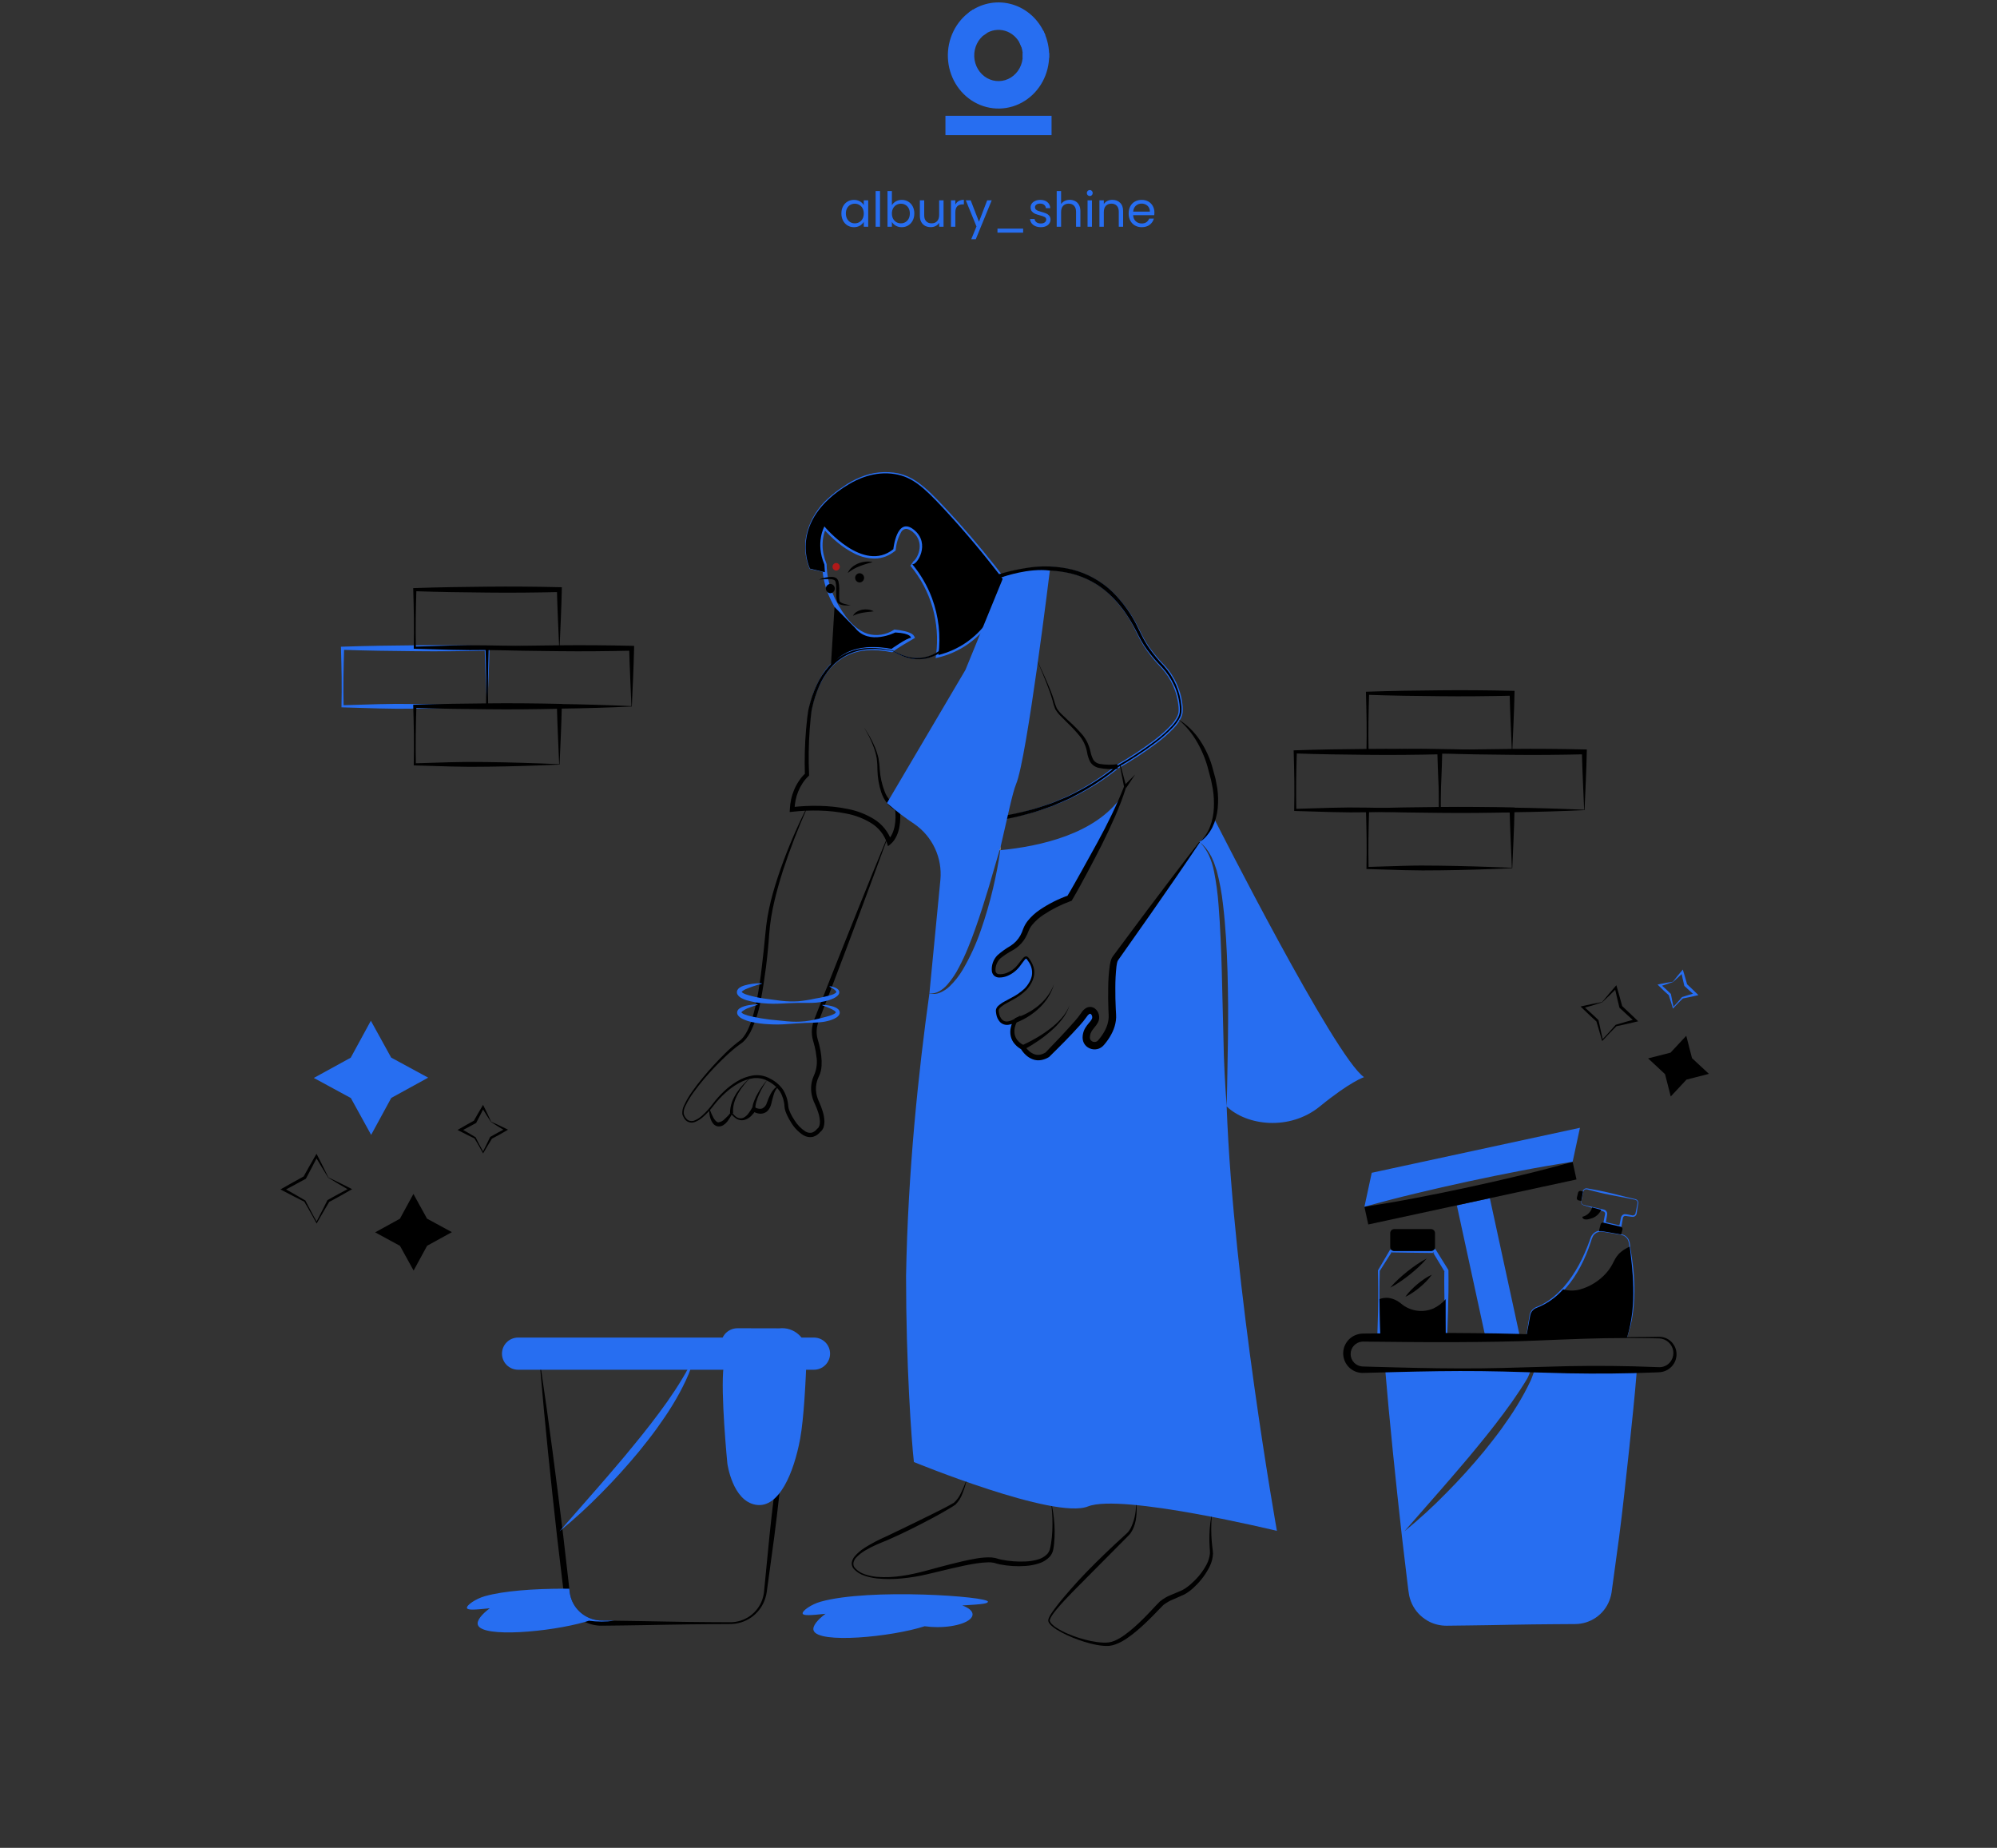 <svg width="414" height="383" viewBox="0 0 414 383" fill="none" xmlns="http://www.w3.org/2000/svg">
<rect x="0" y="0" width="414" height="383" fill="#333333" stroke="none"/>
<path d="M217 11.5C217 9.962 216.678 8.443 216.058 7.05L212.012 9.038C212.356 9.808 212.534 10.649 212.534 11.5H217Z" fill="#276EF1" stroke="#276EF1"/>
<path d="M216.058 7.05C215.45 5.687 214.571 4.477 213.479 3.502C212.387 2.526 211.108 1.809 209.729 1.399C208.35 0.988 206.903 0.893 205.486 1.121C204.069 1.349 202.715 1.894 201.516 2.72L203.965 6.641C204.629 6.184 205.378 5.882 206.162 5.756C206.946 5.63 207.747 5.683 208.51 5.91C209.273 6.137 209.981 6.534 210.585 7.074C211.19 7.613 211.676 8.283 212.013 9.038L216.058 7.05Z" fill="#276EF1" stroke="#276EF1"/>
<path d="M201.516 2.719C200.069 3.716 198.892 5.091 198.102 6.708C197.312 8.326 196.935 10.131 197.009 11.947C197.083 13.763 197.604 15.528 198.523 17.07C199.441 18.61 200.725 19.875 202.248 20.739C203.771 21.602 205.482 22.036 207.213 21.998C208.944 21.959 210.636 21.449 212.122 20.518C213.609 19.587 214.841 18.266 215.696 16.685C216.551 15.104 217 13.318 217 11.5H212.534C212.534 12.506 212.285 13.495 211.812 14.37C211.339 15.244 210.658 15.975 209.835 16.49C209.012 17.006 208.076 17.288 207.118 17.309C206.16 17.331 205.213 17.091 204.37 16.613C203.527 16.135 202.817 15.435 202.309 14.582C201.8 13.729 201.512 12.753 201.471 11.748C201.43 10.742 201.639 9.743 202.076 8.848C202.513 7.953 203.164 7.193 203.965 6.641L201.516 2.719Z" fill="#276EF1" stroke="#276EF1"/>
<rect x="196" y="24" width="22" height="4" fill="#276EF1"/>
<path d="M174.43 44.24C174.43 43.68 174.543 43.19 174.77 42.77C174.997 42.343 175.307 42.013 175.7 41.78C176.1 41.547 176.543 41.43 177.03 41.43C177.51 41.43 177.927 41.533 178.28 41.74C178.633 41.947 178.897 42.207 179.07 42.52V41.52H179.99V47H179.07V45.98C178.89 46.3 178.62 46.567 178.26 46.78C177.907 46.987 177.493 47.09 177.02 47.09C176.533 47.09 176.093 46.97 175.7 46.73C175.307 46.49 174.997 46.153 174.77 45.72C174.543 45.287 174.43 44.793 174.43 44.24ZM179.07 44.25C179.07 43.837 178.987 43.477 178.82 43.17C178.653 42.863 178.427 42.63 178.14 42.47C177.86 42.303 177.55 42.22 177.21 42.22C176.87 42.22 176.56 42.3 176.28 42.46C176 42.62 175.777 42.853 175.61 43.16C175.443 43.467 175.36 43.827 175.36 44.24C175.36 44.66 175.443 45.027 175.61 45.34C175.777 45.647 176 45.883 176.28 46.05C176.56 46.21 176.87 46.29 177.21 46.29C177.55 46.29 177.86 46.21 178.14 46.05C178.427 45.883 178.653 45.647 178.82 45.34C178.987 45.027 179.07 44.663 179.07 44.25ZM182.438 39.6V47H181.528V39.6H182.438ZM184.899 42.54C185.085 42.213 185.359 41.947 185.719 41.74C186.079 41.533 186.489 41.43 186.949 41.43C187.442 41.43 187.885 41.547 188.279 41.78C188.672 42.013 188.982 42.343 189.209 42.77C189.435 43.19 189.549 43.68 189.549 44.24C189.549 44.793 189.435 45.287 189.209 45.72C188.982 46.153 188.669 46.49 188.269 46.73C187.875 46.97 187.435 47.09 186.949 47.09C186.475 47.09 186.059 46.987 185.699 46.78C185.345 46.573 185.079 46.31 184.899 45.99V47H183.989V39.6H184.899V42.54ZM188.619 44.24C188.619 43.827 188.535 43.467 188.369 43.16C188.202 42.853 187.975 42.62 187.689 42.46C187.409 42.3 187.099 42.22 186.759 42.22C186.425 42.22 186.115 42.303 185.829 42.47C185.549 42.63 185.322 42.867 185.149 43.18C184.982 43.487 184.899 43.843 184.899 44.25C184.899 44.663 184.982 45.027 185.149 45.34C185.322 45.647 185.549 45.883 185.829 46.05C186.115 46.21 186.425 46.29 186.759 46.29C187.099 46.29 187.409 46.21 187.689 46.05C187.975 45.883 188.202 45.647 188.369 45.34C188.535 45.027 188.619 44.66 188.619 44.24ZM195.607 41.52V47H194.697V46.19C194.523 46.47 194.28 46.69 193.967 46.85C193.66 47.003 193.32 47.08 192.947 47.08C192.52 47.08 192.137 46.993 191.797 46.82C191.457 46.64 191.187 46.373 190.987 46.02C190.793 45.667 190.697 45.237 190.697 44.73V41.52H191.597V44.61C191.597 45.15 191.733 45.567 192.007 45.86C192.28 46.147 192.653 46.29 193.127 46.29C193.613 46.29 193.997 46.14 194.277 45.84C194.557 45.54 194.697 45.103 194.697 44.53V41.52H195.607ZM198.053 42.41C198.213 42.097 198.44 41.853 198.733 41.68C199.033 41.507 199.396 41.42 199.823 41.42V42.36H199.583C198.563 42.36 198.053 42.913 198.053 44.02V47H197.143V41.52H198.053V42.41ZM205.594 41.52L202.294 49.58H201.354L202.434 46.94L200.224 41.52H201.234L202.954 45.96L204.654 41.52H205.594ZM212.108 47.38V48.22H206.788V47.38H212.108ZM215.782 47.09C215.362 47.09 214.986 47.02 214.652 46.88C214.319 46.733 214.056 46.533 213.862 46.28C213.669 46.02 213.562 45.723 213.542 45.39H214.482C214.509 45.663 214.636 45.887 214.862 46.06C215.096 46.233 215.399 46.32 215.772 46.32C216.119 46.32 216.392 46.243 216.592 46.09C216.792 45.937 216.892 45.743 216.892 45.51C216.892 45.27 216.786 45.093 216.572 44.98C216.359 44.86 216.029 44.743 215.582 44.63C215.176 44.523 214.842 44.417 214.582 44.31C214.329 44.197 214.109 44.033 213.922 43.82C213.742 43.6 213.652 43.313 213.652 42.96C213.652 42.68 213.736 42.423 213.902 42.19C214.069 41.957 214.306 41.773 214.612 41.64C214.919 41.5 215.269 41.43 215.662 41.43C216.269 41.43 216.759 41.583 217.132 41.89C217.506 42.197 217.706 42.617 217.732 43.15H216.822C216.802 42.863 216.686 42.633 216.472 42.46C216.266 42.287 215.986 42.2 215.632 42.2C215.306 42.2 215.046 42.27 214.852 42.41C214.659 42.55 214.562 42.733 214.562 42.96C214.562 43.14 214.619 43.29 214.732 43.41C214.852 43.523 214.999 43.617 215.172 43.69C215.352 43.757 215.599 43.833 215.912 43.92C216.306 44.027 216.626 44.133 216.872 44.24C217.119 44.34 217.329 44.493 217.502 44.7C217.682 44.907 217.776 45.177 217.782 45.51C217.782 45.81 217.699 46.08 217.532 46.32C217.366 46.56 217.129 46.75 216.822 46.89C216.522 47.023 216.176 47.09 215.782 47.09ZM221.787 41.42C222.2 41.42 222.574 41.51 222.907 41.69C223.24 41.863 223.5 42.127 223.687 42.48C223.88 42.833 223.977 43.263 223.977 43.77V47H223.077V43.9C223.077 43.353 222.94 42.937 222.667 42.65C222.394 42.357 222.02 42.21 221.547 42.21C221.067 42.21 220.684 42.36 220.397 42.66C220.117 42.96 219.977 43.397 219.977 43.97V47H219.067V39.6H219.977V42.3C220.157 42.02 220.404 41.803 220.717 41.65C221.037 41.497 221.394 41.42 221.787 41.42ZM225.933 40.63C225.76 40.63 225.613 40.57 225.493 40.45C225.373 40.33 225.313 40.183 225.313 40.01C225.313 39.837 225.373 39.69 225.493 39.57C225.613 39.45 225.76 39.39 225.933 39.39C226.1 39.39 226.24 39.45 226.353 39.57C226.473 39.69 226.533 39.837 226.533 40.01C226.533 40.183 226.473 40.33 226.353 40.45C226.24 40.57 226.1 40.63 225.933 40.63ZM226.373 41.52V47H225.463V41.52H226.373ZM230.594 41.42C231.261 41.42 231.801 41.623 232.214 42.03C232.628 42.43 232.834 43.01 232.834 43.77V47H231.934V43.9C231.934 43.353 231.798 42.937 231.524 42.65C231.251 42.357 230.878 42.21 230.404 42.21C229.924 42.21 229.541 42.36 229.254 42.66C228.974 42.96 228.834 43.397 228.834 43.97V47H227.924V41.52H228.834V42.3C229.014 42.02 229.258 41.803 229.564 41.65C229.878 41.497 230.221 41.42 230.594 41.42ZM239.321 44.05C239.321 44.223 239.311 44.407 239.291 44.6H234.911C234.944 45.14 235.127 45.563 235.461 45.87C235.801 46.17 236.211 46.32 236.691 46.32C237.084 46.32 237.411 46.23 237.671 46.05C237.937 45.863 238.124 45.617 238.231 45.31H239.211C239.064 45.837 238.771 46.267 238.331 46.6C237.891 46.927 237.344 47.09 236.691 47.09C236.171 47.09 235.704 46.973 235.291 46.74C234.884 46.507 234.564 46.177 234.331 45.75C234.097 45.317 233.981 44.817 233.981 44.25C233.981 43.683 234.094 43.187 234.321 42.76C234.547 42.333 234.864 42.007 235.271 41.78C235.684 41.547 236.157 41.43 236.691 41.43C237.211 41.43 237.671 41.543 238.071 41.77C238.471 41.997 238.777 42.31 238.991 42.71C239.211 43.103 239.321 43.55 239.321 44.05ZM238.381 43.86C238.381 43.513 238.304 43.217 238.151 42.97C237.997 42.717 237.787 42.527 237.521 42.4C237.261 42.267 236.971 42.2 236.651 42.2C236.191 42.2 235.797 42.347 235.471 42.64C235.151 42.933 234.967 43.34 234.921 43.86H238.381Z" fill="#276EF1"/>
<path d="M254.299 229.318C254.442 224.651 254.472 220.014 254.567 215.352C254.621 213.022 254.591 210.691 254.603 208.367C254.579 206.036 254.538 203.705 254.478 201.375C254.335 196.719 254.097 192.052 253.537 187.409C253.277 185.076 252.847 182.765 252.25 180.494C252.077 179.935 251.881 179.377 251.684 178.818L251.333 178.009L251.154 177.605L250.933 177.218C250.653 176.698 250.326 176.205 249.957 175.744L249.355 175.102L248.7 174.519C250.385 176.172 251.231 178.396 251.684 180.637C252.134 182.905 252.445 185.198 252.613 187.504C252.792 189.811 252.947 192.13 253.042 194.448L253.185 197.926L253.293 201.41L253.638 215.358C253.698 220.002 253.978 224.669 254.299 229.318C255.693 266.775 264.718 317.299 264.718 317.299C264.718 317.299 232.449 309.481 225.538 312.24C218.622 315.004 189.462 303.036 189.462 303.036C188.949 298.547 187.835 282.685 187.835 264.504C188.026 253.641 188.675 242.987 189.557 233.058C190.445 223.123 191.553 213.908 192.673 205.923C193.418 206.104 194.203 206.037 194.907 205.733C195.615 205.43 196.264 205.006 196.825 204.478C197.924 203.425 198.87 202.225 199.637 200.911C201.146 198.317 202.395 195.581 203.366 192.742C204.345 189.927 205.178 187.063 205.862 184.163C206.475 181.541 207.006 178.895 207.357 176.219C215.673 175.417 227.129 172.854 232.508 165.09C230.972 168.88 229.222 172.58 227.266 176.172C222.774 184.567 221.732 186.178 221.732 186.178C221.732 186.178 214.011 188.818 212.629 192.849C211.539 196.018 209.382 196.547 207.673 197.807C207.206 198.135 206.814 198.557 206.524 199.047C206.233 199.537 206.05 200.083 205.987 200.649C205.898 201.624 206.231 202.605 208.131 202.165C211.593 201.363 212.164 197.451 213.088 198.711C214.011 199.977 215.048 201.815 213.088 204.466C211.128 207.112 206.636 207.915 206.749 209.526C206.863 211.137 207.786 213.093 210.556 211.482C210.556 211.482 208.251 215.043 212.051 217.118C212.051 217.118 214.011 220.567 217.121 218.616C217.121 218.616 223.578 212.172 224.728 210.328C225.884 208.491 227.266 209.752 227.147 211.018C227.033 212.285 225.187 212.974 225.187 215.043V215.109C225.204 215.452 225.323 215.782 225.53 216.057C225.736 216.332 226.021 216.539 226.346 216.651C226.671 216.764 227.023 216.777 227.356 216.688C227.688 216.6 227.987 216.414 228.213 216.155C229.22 215.008 230.763 212.832 230.608 210.328C230.375 206.654 230.375 199.864 231.18 198.711C231.966 197.599 247.687 175.916 248.652 174.584L248.64 174.477C251.535 172.147 251.196 170.333 251.196 170.333L251.916 170.084C251.916 170.084 276.776 219.199 282.78 223.26C282.78 223.26 279.921 224.175 273.63 229.318C267.339 234.455 258.428 233.308 254.299 229.318ZM184.994 134.758C185.979 135.371 187.046 135.839 188.163 136.15C189.28 136.441 190.446 136.49 191.583 136.293C192.716 136.079 193.792 135.632 194.742 134.98C195.693 134.33 196.558 133.563 197.318 132.697C198.824 130.942 200.088 128.994 201.078 126.905C202.103 124.833 202.951 122.678 203.614 120.464L203.652 120.337L203.774 120.289C206.695 119.12 209.739 118.285 212.849 117.802C215.981 117.287 219.185 117.395 222.276 118.12C225.382 118.893 228.236 120.451 230.564 122.643C232.845 124.847 234.717 127.436 236.093 130.291C236.453 130.988 236.786 131.697 237.15 132.362C237.522 133.029 237.931 133.676 238.375 134.298C239.278 135.549 240.275 136.73 241.356 137.831C243.57 140.202 244.919 143.248 245.186 146.478C245.217 146.894 245.212 147.312 245.171 147.728C245.106 148.161 244.968 148.58 244.763 148.968C244.374 149.688 243.888 150.353 243.319 150.943C242.222 152.086 241.031 153.136 239.758 154.08C237.244 155.961 234.612 157.68 231.878 159.225L231.938 159.183C229.199 161.403 226.227 163.321 223.076 164.905L221.9 165.507C221.509 165.709 221.092 165.855 220.69 166.032L218.254 167.05C216.581 167.596 214.934 168.223 213.219 168.622C209.821 169.528 206.344 170.108 202.836 170.355C199.329 170.621 195.805 170.537 192.315 170.103L192.44 170.079C192.274 170.154 192.089 170.177 191.91 170.145C191.762 170.128 191.615 170.101 191.47 170.065C191.186 169.996 190.912 169.909 190.642 169.817C190.101 169.631 189.575 169.418 189.052 169.198C188.008 168.754 186.984 168.275 185.967 167.772L186.215 167.599L186.294 168.526L186.314 169.457C186.306 170.081 186.244 170.703 186.13 171.316C186.018 171.933 185.829 172.535 185.568 173.105C185.307 173.692 184.925 174.217 184.446 174.646L184.277 174.788L184.205 174.568C183.604 172.786 182.393 171.272 180.785 170.292C179.17 169.321 177.392 168.647 175.538 168.303C173.684 167.934 171.8 167.733 169.909 167.704C168.019 167.661 166.128 167.748 164.25 167.967L164.015 167.995L164.027 167.766C164.052 167.085 164.133 166.407 164.271 165.74C164.407 165.071 164.607 164.417 164.868 163.786C165.128 163.154 165.449 162.549 165.828 161.98C166.204 161.399 166.65 160.868 167.155 160.397L167.077 160.573C166.927 157.027 167.014 153.475 167.338 149.94C167.42 149.056 167.515 148.175 167.64 147.291C167.818 146.391 168.043 145.541 168.302 144.682C168.809 142.958 169.548 141.311 170.5 139.786C171.461 138.241 172.748 136.923 174.27 135.924C175.814 134.944 177.565 134.337 179.386 134.152C181.181 133.986 182.991 134.088 184.757 134.453C184.805 134.459 184.856 134.465 184.881 134.465L184.888 134.466C184.876 134.466 184.863 134.468 184.851 134.471L184.831 134.478L184.778 134.502C184.739 134.523 184.706 134.553 184.68 134.588C184.662 134.61 184.649 134.635 184.641 134.662L184.664 134.623L184.714 134.546C184.764 134.478 184.822 134.417 184.889 134.365C184.935 134.322 184.983 134.282 185.034 134.244C185.222 134.098 185.407 133.97 185.594 133.843C185.967 133.59 186.343 133.352 186.721 133.115C187.477 132.643 188.237 132.187 189.005 131.736L188.847 132.21C188.692 132.037 188.493 131.908 188.27 131.837C187.98 131.727 187.681 131.638 187.378 131.571C186.75 131.433 186.114 131.336 185.473 131.28L185.706 131.227C184.805 131.777 183.811 132.16 182.774 132.359C181.715 132.553 180.624 132.486 179.597 132.163C177.531 131.505 175.946 129.987 174.695 128.377C174.072 127.562 173.508 126.704 173.008 125.809C172.497 124.919 172.047 123.997 171.66 123.048C170.898 121.12 170.487 119.071 170.447 116.999L170.483 117.189C170.21 116.536 169.994 115.861 169.839 115.17C169.682 114.477 169.598 113.769 169.589 113.058C169.578 112.345 169.646 111.633 169.79 110.935C169.929 110.22 170.165 109.527 170.493 108.875L170.808 108.264L171.277 108.808C172.167 109.833 173.143 110.781 174.194 111.642C175.232 112.508 176.366 113.25 177.576 113.853C178.747 114.453 180.044 114.768 181.361 114.772C181.999 114.753 182.629 114.631 183.228 114.408C183.82 114.161 184.376 113.833 184.877 113.433L184.692 113.776C184.772 113.078 184.907 112.388 185.097 111.712C185.283 111.008 185.578 110.337 185.972 109.724C186.198 109.38 186.496 109.09 186.846 108.874C187.236 108.643 187.694 108.552 188.143 108.615C188.547 108.676 188.933 108.824 189.274 109.049C189.589 109.247 189.884 109.475 190.153 109.732C190.702 110.247 191.125 110.881 191.39 111.584C191.646 112.293 191.732 113.051 191.642 113.798C191.555 114.53 191.331 115.24 190.981 115.89C190.804 116.223 190.588 116.534 190.338 116.816C190.198 116.973 190.04 117.112 189.866 117.23C189.758 117.305 189.639 117.363 189.514 117.402C189.328 117.465 189.127 117.464 188.941 117.401L189.504 116.613C190.6 117.934 191.558 119.365 192.362 120.882C193.165 122.399 193.808 123.996 194.281 125.646C195.217 128.955 195.471 132.42 195.027 135.83L194.421 135.297C196.119 134.869 197.745 134.191 199.244 133.286C200.734 132.365 202.083 131.235 203.252 129.932C204.422 128.621 205.412 127.16 206.195 125.588C206.982 124.009 207.599 122.351 208.035 120.642L208.106 120.994C204.939 116.746 201.602 112.631 198.097 108.647C196.339 106.667 194.564 104.688 192.695 102.827C191.773 101.896 190.774 101.044 189.708 100.28C188.648 99.534 187.457 98.992 186.198 98.681C183.634 98.122 180.96 98.362 178.538 99.37C177.315 99.853 176.155 100.479 175.081 101.235C173.972 101.944 172.92 102.739 171.936 103.612C169.939 105.342 168.458 107.587 167.655 110.101C167.463 110.728 167.32 111.369 167.226 112.019C167.156 112.672 167.132 113.329 167.155 113.986C167.196 115.303 167.475 116.601 167.978 117.82L167.929 117.78L171.021 118.549L170.998 118.642L167.894 117.924L167.859 117.916L167.845 117.885C167.312 116.654 167.006 115.336 166.943 113.996C166.909 113.327 166.922 112.657 166.983 111.99C167.067 111.325 167.203 110.668 167.389 110.024C168.169 107.439 169.646 105.118 171.659 103.315C172.645 102.408 173.706 101.585 174.83 100.856C175.925 100.073 177.108 99.422 178.356 98.916C180.87 97.848 183.652 97.576 186.326 98.138C186.991 98.296 187.64 98.514 188.264 98.791C188.883 99.076 189.477 99.411 190.042 99.791C191.144 100.565 192.178 101.431 193.133 102.379C195.044 104.25 196.834 106.212 198.618 108.186C202.171 112.146 205.556 116.248 208.773 120.494L208.892 120.651L208.844 120.845C208.408 122.618 207.785 124.34 206.983 125.98C206.179 127.63 205.157 129.166 203.946 130.547C201.516 133.354 198.274 135.342 194.667 136.238L193.969 136.419L194.06 135.706C194.482 132.427 194.234 129.097 193.33 125.917C192.874 124.334 192.254 122.803 191.481 121.347C190.707 119.892 189.785 118.52 188.731 117.252L189.293 116.463C189.145 116.43 189.229 116.465 189.312 116.393C189.416 116.32 189.511 116.236 189.594 116.14C189.789 115.918 189.957 115.674 190.094 115.413C190.382 114.876 190.567 114.29 190.638 113.685C190.712 113.093 190.643 112.492 190.436 111.932C190.23 111.372 189.892 110.869 189.452 110.466C189.062 110.053 188.561 109.76 188.008 109.623C187.764 109.606 187.52 109.661 187.308 109.782C187.095 109.903 186.923 110.084 186.813 110.303C186.194 111.402 185.816 112.62 185.705 113.877L185.676 114.099L185.52 114.22C184.934 114.686 184.285 115.066 183.591 115.349C182.884 115.61 182.139 115.753 181.386 115.772C179.911 115.767 178.458 115.414 177.147 114.739C175.869 114.098 174.671 113.309 173.577 112.389C172.482 111.485 171.465 110.49 170.54 109.413L171.323 109.346C171.043 109.911 170.839 110.51 170.717 111.128C170.584 111.759 170.52 112.403 170.528 113.049C170.534 113.696 170.608 114.34 170.749 114.972C170.889 115.607 171.084 116.228 171.333 116.829L171.368 116.919L171.37 117.019C171.406 118.971 171.788 120.901 172.498 122.72C173.239 124.544 174.211 126.266 175.391 127.844C176.576 129.381 178.045 130.78 179.852 131.366C180.766 131.63 181.727 131.693 182.668 131.552C183.61 131.411 184.509 131.069 185.306 130.549L185.416 130.484L185.539 130.497C186.217 130.561 186.89 130.67 187.553 130.822C187.895 130.9 188.231 131.004 188.558 131.132C188.735 131.203 188.905 131.291 189.065 131.395C189.268 131.521 189.433 131.701 189.541 131.914L189.692 132.21L189.383 132.388C188.62 132.828 187.858 133.276 187.107 133.736C186.732 133.967 186.358 134.199 185.997 134.44C185.817 134.56 185.636 134.683 185.474 134.808C185.435 134.835 185.398 134.866 185.363 134.898C185.334 134.921 185.276 134.975 185.302 134.949C185.303 134.945 185.303 134.942 185.302 134.938L185.3 134.932C185.284 134.963 185.266 134.992 185.246 135.02C185.214 135.06 185.175 135.093 185.132 135.119C185.109 135.133 185.085 135.144 185.06 135.151L185.02 135.162C184.994 135.168 184.968 135.172 184.942 135.175L184.866 135.175C184.797 135.172 184.728 135.166 184.659 135.155C182.952 134.784 181.198 134.669 179.457 134.813C177.734 134.973 176.072 135.533 174.604 136.447C173.147 137.388 171.912 138.635 170.985 140.099C170.049 141.574 169.318 143.169 168.812 144.84C168.551 145.671 168.323 146.535 168.151 147.367C168.024 148.234 167.923 149.111 167.837 149.988C167.495 153.499 167.388 157.029 167.516 160.555L167.52 160.658L167.438 160.732C166.962 161.174 166.541 161.673 166.184 162.216C165.817 162.761 165.505 163.34 165.252 163.946C164.997 164.552 164.801 165.18 164.666 165.823C164.53 166.467 164.448 167.121 164.42 167.779L164.197 167.578C166.097 167.368 168.008 167.29 169.918 167.345C171.829 167.386 173.733 167.6 175.606 167.984C177.494 168.347 179.302 169.045 180.944 170.046C182.61 171.063 183.868 172.628 184.502 174.472L184.262 174.395C184.695 173.994 185.041 173.51 185.278 172.97C185.526 172.423 185.704 171.846 185.808 171.255C185.916 170.66 185.973 170.058 185.978 169.454L185.955 168.545L185.873 167.639L185.846 167.331L186.121 167.466C187.131 167.96 188.155 168.433 189.191 168.868C189.71 169.084 190.232 169.292 190.76 169.471C191.024 169.56 191.29 169.644 191.555 169.706C191.684 169.738 191.815 169.761 191.947 169.776C192.048 169.794 192.151 169.789 192.248 169.76L192.301 169.726L192.374 169.736C194.1 169.957 195.838 170.072 197.578 170.078C198.449 170.09 199.321 170.057 200.191 170.046L202.8 169.887C206.272 169.606 209.71 168.993 213.066 168.059C214.758 167.646 216.38 167.009 218.025 166.453L220.419 165.423C220.814 165.244 221.224 165.096 221.607 164.892L222.759 164.286C225.842 162.691 228.748 160.776 231.427 158.571L231.46 158.546L231.487 158.53C234.182 156.994 236.776 155.288 239.253 153.423C240.484 152.504 241.635 151.483 242.696 150.372C243.209 149.838 243.648 149.236 244.001 148.584C244.162 148.282 244.27 147.955 244.321 147.616C244.352 147.256 244.354 146.893 244.326 146.533C244.067 143.497 242.803 140.633 240.734 138.392C239.635 137.262 238.623 136.051 237.706 134.769C237.247 134.12 236.825 133.446 236.441 132.75C236.059 132.046 235.733 131.342 235.38 130.653C234.057 127.873 232.25 125.349 230.044 123.197C227.816 121.081 225.079 119.572 222.097 118.817C219.1 118.083 215.986 117.949 212.936 118.42C209.865 118.866 206.855 119.659 203.964 120.783L204.124 120.608C203.43 122.846 202.548 125.021 201.487 127.11C200.446 129.213 199.128 131.169 197.568 132.924C196.776 133.796 195.877 134.564 194.893 135.212C193.904 135.866 192.79 136.307 191.621 136.506C190.454 136.688 189.261 136.619 188.123 136.302C186.998 135.968 185.927 135.476 184.943 134.84L184.994 134.758Z" fill="#276EF1"/>
<path d="M184.994 134.758C185.982 135.363 187.051 135.824 188.169 136.127C189.283 136.409 190.444 136.449 191.575 136.245C192.699 136.025 193.764 135.574 194.702 134.919C195.643 134.266 196.501 133.502 197.257 132.642C198.757 130.892 200.016 128.949 201 126.866C202.011 124.794 202.851 122.643 203.515 120.436L203.569 120.258L203.737 120.193C206.666 119.024 209.719 118.192 212.836 117.712C215.98 117.196 219.195 117.311 222.294 118.052C225.403 118.843 228.256 120.418 230.579 122.627C232.842 124.847 234.687 127.454 236.025 130.326C236.377 131.026 236.7 131.738 237.059 132.411C237.425 133.087 237.829 133.742 238.267 134.373C239.159 135.64 240.145 136.838 241.217 137.956C243.362 140.317 244.667 143.318 244.927 146.494C244.956 146.894 244.951 147.295 244.911 147.693C244.849 148.097 244.72 148.488 244.527 148.849C244.147 149.547 243.673 150.19 243.12 150.761C242.029 151.888 240.852 152.928 239.598 153.872C237.102 155.757 234.488 157.481 231.771 159.033L231.798 159.015C229.092 161.257 226.155 163.206 223.037 164.828L221.871 165.444C221.483 165.651 221.068 165.802 220.668 165.984L218.247 167.032C216.583 167.599 214.942 168.247 213.231 168.668C209.838 169.62 206.362 170.246 202.85 170.538L200.212 170.701C199.331 170.71 198.45 170.741 197.568 170.728C195.797 170.716 194.028 170.599 192.27 170.376L192.583 170.316C192.367 170.425 192.121 170.462 191.882 170.422C191.721 170.404 191.562 170.376 191.404 170.338C191.106 170.268 190.826 170.18 190.549 170.087C189.997 169.901 189.465 169.689 188.937 169.47C187.882 169.028 186.854 168.554 185.826 168.053L186.527 167.562L186.614 168.507L186.639 169.461C186.634 170.104 186.574 170.745 186.459 171.378C186.346 172.024 186.152 172.654 185.881 173.251C185.739 173.556 185.572 173.848 185.382 174.125C185.181 174.428 184.937 174.7 184.657 174.932L184.1 175.389L183.866 174.677C183.287 172.975 182.128 171.53 180.591 170.593C179.015 169.638 177.28 168.973 175.469 168.629C173.635 168.257 171.772 168.05 169.901 168.013C168.027 167.963 166.151 168.042 164.288 168.25L163.707 168.316L163.741 167.756C163.772 167.06 163.862 166.367 164.008 165.685C164.154 165.001 164.365 164.334 164.638 163.69C164.909 163.046 165.243 162.43 165.636 161.851C166.028 161.257 166.492 160.713 167.018 160.233L166.864 160.582C166.762 157.449 166.843 154.313 167.104 151.19C167.172 150.41 167.245 149.63 167.339 148.851L167.494 147.685C167.525 147.485 167.544 147.306 167.591 147.089L167.73 146.507C168.101 144.971 168.619 143.474 169.277 142.036C169.934 140.589 170.807 139.25 171.866 138.065C172.933 136.878 174.241 135.932 175.703 135.29C177.161 134.665 178.726 134.328 180.312 134.3C181.098 134.28 181.884 134.319 182.665 134.415C183.054 134.462 183.442 134.522 183.827 134.591L184.403 134.697L184.69 134.748C184.737 134.756 184.786 134.764 184.832 134.767C184.871 134.781 184.945 134.755 184.924 134.781L185.013 134.817C184.916 134.906 184.878 134.857 184.824 134.868C184.773 134.865 184.725 134.858 184.675 134.852L184.384 134.809L183.806 134.719C183.421 134.662 183.034 134.614 182.647 134.579C181.874 134.506 181.097 134.49 180.322 134.532C178.776 134.604 177.26 134.976 175.856 135.626C174.47 136.288 173.235 137.229 172.227 138.388C171.227 139.554 170.411 140.864 169.805 142.275C169.193 143.688 168.717 145.156 168.386 146.66L168.264 147.218C168.23 147.382 168.21 147.591 168.185 147.777L168.056 148.931C167.974 149.702 167.91 150.475 167.853 151.248C167.632 154.343 167.591 157.447 167.73 160.546L167.739 160.745L167.576 160.895C167.12 161.329 166.717 161.815 166.377 162.344C166.024 162.879 165.724 163.448 165.483 164.042C165.24 164.635 165.054 165.25 164.929 165.879C164.802 166.508 164.728 167.146 164.706 167.788L164.16 167.295C166.073 167.075 168 166.988 169.926 167.035C171.857 167.069 173.782 167.277 175.675 167.657C177.607 168.021 179.457 168.728 181.138 169.745C182.875 170.805 184.186 172.439 184.841 174.363L184.051 174.108C184.24 173.942 184.406 173.752 184.547 173.544C184.705 173.315 184.845 173.075 184.965 172.824C185.203 172.303 185.376 171.755 185.478 171.192C185.586 170.617 185.645 170.034 185.653 169.45L185.636 168.564L185.561 167.675L185.487 166.799L186.262 167.184C187.261 167.68 188.281 168.159 189.306 168.596C189.819 168.813 190.336 169.022 190.853 169.201C191.11 169.289 191.37 169.372 191.62 169.433C191.737 169.462 191.856 169.484 191.975 169.499C192.074 169.523 192.206 169.482 192.106 169.523L192.419 169.463C195.858 169.887 199.331 169.967 202.786 169.704C206.255 169.468 209.693 168.901 213.054 168.012C214.75 167.621 216.378 167.006 218.032 166.47L220.44 165.471C220.838 165.297 221.251 165.153 221.637 164.954L222.799 164.363C225.914 162.806 228.854 160.921 231.568 158.739L231.584 158.727L231.595 158.721C234.307 157.192 236.918 155.492 239.413 153.631C240.663 152.71 241.828 151.681 242.895 150.554C243.424 150 243.875 149.378 244.238 148.703C244.411 148.374 244.527 148.018 244.58 147.65C244.614 147.273 244.615 146.893 244.585 146.516C244.466 144.98 244.076 143.478 243.434 142.077C242.787 140.68 241.923 139.394 240.873 138.266C239.765 137.153 238.742 135.959 237.813 134.693C237.349 134.053 236.921 133.388 236.532 132.7C236.144 132.005 235.81 131.304 235.448 130.618C234.747 129.245 233.947 127.923 233.054 126.664C232.16 125.419 231.147 124.263 230.029 123.213C227.796 121.113 225.058 119.622 222.08 118.885C219.09 118.167 215.988 118.039 212.948 118.51C209.886 118.959 206.884 119.754 204.002 120.879L204.224 120.636C203.53 122.88 202.64 125.06 201.564 127.148C200.518 129.258 199.195 131.219 197.629 132.978C196.834 133.857 195.927 134.628 194.932 135.273C193.932 135.924 192.808 136.36 191.63 136.554C190.456 136.729 189.258 136.651 188.116 136.325C186.993 135.983 185.924 135.483 184.943 134.839L184.994 134.758Z" fill="black"/>
<path d="M170.908 117.009C168.987 112.484 170.908 109.11 170.908 109.11C170.908 109.11 178.975 118.887 185.199 113.826C185.199 113.826 185.89 106.925 189.463 109.801C193.036 112.676 190.039 117.277 189.117 116.932C190.867 119.036 192.252 121.418 193.212 123.98C194.606 127.743 195.063 131.789 194.544 135.768C196.577 135.256 198.504 134.392 200.238 133.216C203.294 131.113 206.768 127.357 208.439 120.744C204.443 115.421 200.172 110.31 195.644 105.431C191.525 100.997 189.156 98.877 185.587 98.273C181.219 97.533 177.559 99.425 175.979 100.369C163.071 108.075 167.912 117.852 167.912 117.852C168.944 118.1 169.977 118.348 171.009 118.595M179.091 150.749C180.004 152.038 180.774 153.422 181.387 154.877C181.695 155.611 181.939 156.37 182.116 157.146C182.257 157.927 182.346 158.717 182.383 159.509C182.489 161.05 182.825 162.565 183.38 164.006C183.876 165.402 184.906 166.544 186.245 167.181L185.843 168.056C185.073 167.676 184.399 167.126 183.873 166.448C183.369 165.788 182.975 165.051 182.705 164.267C182.202 162.741 181.931 161.148 181.901 159.542C181.906 158.763 181.859 157.985 181.76 157.213C181.626 156.447 181.426 155.694 181.162 154.963C180.626 153.488 179.932 152.075 179.091 150.749ZM214.703 136.266C215.818 138.556 216.892 140.867 217.835 143.239C218.068 143.833 218.288 144.435 218.479 145.047C218.629 145.653 218.832 146.245 219.086 146.815C219.423 147.334 219.827 147.808 220.288 148.222C220.742 148.663 221.209 149.093 221.676 149.528C222.636 150.386 223.54 151.305 224.382 152.279C224.807 152.788 225.165 153.349 225.45 153.948C225.723 154.548 225.934 155.174 226.079 155.817C226.19 156.403 226.39 156.968 226.672 157.494C226.823 157.716 227.016 157.905 227.242 158.05C227.467 158.195 227.72 158.293 227.984 158.338C229.195 158.538 230.428 158.558 231.645 158.397L231.72 159.357C230.4 159.489 229.067 159.42 227.767 159.153C227.405 159.071 227.064 158.919 226.761 158.705C226.459 158.491 226.202 158.219 226.005 157.905C225.695 157.302 225.483 156.653 225.375 155.983C225.166 154.769 224.663 153.625 223.908 152.65C223.112 151.671 222.255 150.745 221.341 149.875C220.89 149.427 220.434 148.979 219.988 148.519C219.515 148.064 219.104 147.549 218.768 146.986C218.519 146.387 218.326 145.766 218.19 145.132C218.021 144.522 217.822 143.922 217.609 143.323C216.745 140.934 215.745 138.589 214.703 136.266ZM248.701 174.52C249.677 173.626 250.423 172.511 250.877 171.269C251.336 170.051 251.596 168.767 251.646 167.466C251.708 166.165 251.639 164.861 251.44 163.573C251.314 162.931 251.196 162.287 251.058 161.648L250.554 159.744L250.546 159.711L250.544 159.704C250.297 158.697 249.98 157.707 249.595 156.744C249.205 155.774 248.75 154.83 248.236 153.919C247.718 153.006 247.125 152.138 246.461 151.324C245.788 150.504 245.037 149.751 244.217 149.076C245.147 149.623 246.006 150.282 246.774 151.039C247.549 151.8 248.24 152.642 248.833 153.552C249.434 154.458 249.957 155.414 250.395 156.408C250.846 157.407 251.205 158.444 251.468 159.507L251.458 159.467L251.993 161.432C252.129 162.098 252.244 162.77 252.365 163.439C252.55 164.796 252.577 166.17 252.444 167.533C252.315 168.902 251.942 170.238 251.342 171.476C251.032 172.086 250.654 172.658 250.214 173.183C249.791 173.712 249.279 174.165 248.701 174.52V174.52ZM193.726 170.084C194.566 171.027 195.314 172.048 195.959 173.133C196.629 174.203 197.194 175.335 197.646 176.514C196.805 175.572 196.057 174.551 195.413 173.465C194.744 172.394 194.179 171.262 193.726 170.084V170.084Z" fill="black"/>
<path d="M232.289 158.554C232.698 160.036 233.094 161.52 233.478 163.007L233.494 163.067L233.474 163.126C233.125 164.152 232.8 165.197 232.407 166.203C232.026 167.217 231.6 168.212 231.171 169.205C230.307 171.188 229.39 173.147 228.419 175.082C227.454 177.021 226.433 178.914 225.427 180.826C224.409 182.74 223.4 184.61 222.27 186.52L222.168 186.693L221.941 186.778C219.955 187.503 218.061 188.459 216.3 189.627C215.443 190.19 214.673 190.874 214.013 191.657C213.707 192.031 213.456 192.447 213.267 192.891C213.209 193.011 213.157 193.133 213.111 193.258L212.947 193.661C212.824 193.928 212.687 194.188 212.537 194.44C211.93 195.446 211.083 196.287 210.072 196.888C209.139 197.379 208.255 197.954 207.429 198.607C207.076 198.935 206.8 199.336 206.618 199.781C206.436 200.227 206.353 200.706 206.376 201.186C206.38 201.38 206.459 201.565 206.598 201.701C206.737 201.837 206.923 201.914 207.118 201.914C207.612 201.944 208.107 201.873 208.573 201.706C209.552 201.354 210.409 200.727 211.04 199.902C211.385 199.496 211.674 199.055 212.055 198.617C212.162 198.492 212.29 198.385 212.432 198.303C212.531 198.246 212.644 198.22 212.757 198.228C212.87 198.237 212.979 198.28 213.067 198.351C213.189 198.455 213.294 198.578 213.378 198.714C213.459 198.826 213.534 198.945 213.611 199.06C213.923 199.535 214.158 200.056 214.305 200.604C214.447 201.164 214.46 201.748 214.344 202.314C214.228 202.869 214.02 203.402 213.73 203.889C213.457 204.381 213.12 204.835 212.728 205.239C211.929 206.008 211.024 206.661 210.042 207.179L208.619 207.969C208.159 208.209 207.731 208.507 207.346 208.855C207.189 208.997 207.082 209.186 207.041 209.394C207.038 209.505 207.046 209.616 207.065 209.725C207.08 209.851 207.108 209.975 207.132 210.1C207.22 210.575 207.443 211.015 207.774 211.368C207.934 211.519 208.13 211.629 208.342 211.687C208.555 211.745 208.779 211.751 208.994 211.703C209.48 211.603 209.944 211.417 210.364 211.154L211.587 210.451L210.875 211.688C210.627 212.129 210.451 212.607 210.356 213.104C210.258 213.586 210.271 214.084 210.393 214.56C210.513 215.026 210.755 215.451 211.094 215.791C211.263 215.97 211.448 216.133 211.647 216.278C211.852 216.421 212.079 216.541 212.292 216.676L212.415 216.754L212.488 216.869C212.731 217.241 213.024 217.577 213.359 217.868C213.679 218.151 214.051 218.372 214.453 218.517C214.835 218.655 215.247 218.682 215.644 218.597C216.058 218.51 216.453 218.347 216.808 218.116L216.705 218.198C218.777 216.052 220.855 213.885 222.804 211.659C223.28 211.127 223.723 210.567 224.129 209.981C224.38 209.556 224.729 209.198 225.149 208.937C225.424 208.771 225.743 208.689 226.064 208.703C226.386 208.717 226.696 208.826 226.956 209.015C227.406 209.348 227.715 209.837 227.823 210.385C227.878 210.649 227.887 210.919 227.852 211.186C227.815 211.453 227.73 211.712 227.603 211.95C227.394 212.321 227.146 212.669 226.864 212.988C226.645 213.241 226.449 213.512 226.277 213.798C226.132 214.047 226.032 214.32 225.983 214.604C225.959 214.746 225.946 214.889 225.944 215.032C225.944 215.141 225.96 215.249 225.993 215.353C226.066 215.548 226.201 215.713 226.377 215.824C226.553 215.935 226.76 215.986 226.967 215.97C227.175 215.963 227.375 215.884 227.531 215.746L227.652 215.626L227.823 215.426C227.935 215.29 228.045 215.154 228.15 215.014C228.573 214.464 228.935 213.87 229.23 213.243C229.518 212.638 229.71 211.992 229.798 211.327C229.839 211.004 229.852 210.677 229.837 210.351L229.785 209.216C229.727 207.704 229.717 206.197 229.744 204.685C229.751 203.156 229.86 201.629 230.07 200.114C230.1 199.92 230.132 199.726 230.181 199.523L230.249 199.223L230.351 198.902C230.429 198.663 230.544 198.438 230.691 198.234L231.026 197.784L232.367 195.98L237.737 188.771L243.158 181.6C244.983 179.223 246.795 176.837 248.642 174.477L248.759 174.562C247.093 177.052 245.392 179.517 243.705 181.991L238.587 189.373L233.418 196.717L232.125 198.552L231.801 199.011C231.76 199.06 231.729 199.117 231.709 199.178C231.699 199.198 231.689 199.218 231.677 199.237L231.647 199.344L231.583 199.559L231.535 199.808C231.499 199.97 231.475 200.145 231.452 200.322C231.294 201.777 231.216 203.241 231.22 204.705C231.211 206.186 231.238 207.672 231.312 209.15L231.375 210.256C231.402 210.678 231.389 211.101 231.336 211.52C231.228 212.342 230.99 213.142 230.633 213.891C230.291 214.619 229.87 215.308 229.379 215.946C229.259 216.104 229.133 216.259 229.007 216.412L228.812 216.639C228.736 216.723 228.628 216.825 228.534 216.914C228.119 217.271 227.596 217.479 227.048 217.504C226.509 217.531 225.975 217.387 225.522 217.093C225.055 216.794 224.709 216.338 224.547 215.808C224.471 215.554 224.433 215.29 224.436 215.024C224.441 214.793 224.464 214.563 224.506 214.337C224.592 213.883 224.757 213.449 224.994 213.052C225.442 212.289 226.078 211.737 226.314 211.28C226.368 211.189 226.404 211.09 226.421 210.986C226.436 210.882 226.434 210.775 226.415 210.672C226.382 210.478 226.283 210.301 226.134 210.172C226.015 210.1 225.99 210.088 225.828 210.165C225.614 210.31 225.436 210.5 225.304 210.721C224.852 211.362 224.359 211.973 223.827 212.55C221.807 214.811 219.684 216.921 217.538 219.029L217.48 219.087L217.436 219.111C216.946 219.413 216.403 219.619 215.836 219.72C215.248 219.825 214.642 219.769 214.084 219.556C213.55 219.354 213.062 219.047 212.648 218.653C212.243 218.275 211.894 217.841 211.614 217.363L211.81 217.556C211.56 217.389 211.301 217.237 211.061 217.054C210.819 216.864 210.595 216.652 210.393 216.42C209.968 215.953 209.673 215.383 209.537 214.767C209.405 214.164 209.412 213.538 209.555 212.937C209.689 212.35 209.919 211.789 210.236 211.276L210.747 211.81C210.235 212.108 209.673 212.309 209.088 212.404C208.768 212.456 208.44 212.432 208.132 212.333C207.823 212.233 207.542 212.062 207.313 211.833C206.905 211.382 206.637 210.823 206.542 210.223C206.519 210.08 206.493 209.938 206.48 209.795C206.458 209.636 206.455 209.476 206.471 209.316C206.535 208.988 206.706 208.689 206.958 208.467C207.384 208.093 207.856 207.772 208.361 207.513L209.795 206.738C210.743 206.254 211.619 205.64 212.395 204.912C212.764 204.54 213.083 204.121 213.342 203.667C213.617 203.226 213.811 202.739 213.913 202.23C213.998 201.722 213.981 201.202 213.861 200.701C213.742 200.2 213.524 199.727 213.219 199.312C213.145 199.202 213.074 199.092 212.994 198.985C212.936 198.89 212.865 198.804 212.784 198.728C212.717 198.687 212.732 198.697 212.658 198.727C212.568 198.786 212.489 198.859 212.422 198.942C212.1 199.331 211.799 199.805 211.452 200.236C210.771 201.155 209.848 201.869 208.785 202.299C208.234 202.521 207.642 202.626 207.048 202.607C206.696 202.589 206.36 202.456 206.093 202.228C205.834 201.981 205.668 201.654 205.621 201.3C205.559 200.695 205.631 200.085 205.832 199.512C206.034 198.939 206.36 198.418 206.787 197.985C207.628 197.249 208.539 196.596 209.508 196.038C210.356 195.496 211.055 194.751 211.541 193.87C211.659 193.651 211.767 193.427 211.863 193.197L211.993 192.842C212.033 192.73 212.081 192.606 212.147 192.457C212.368 191.897 212.668 191.371 213.039 190.896C213.754 189.995 214.605 189.212 215.563 188.574C217.412 187.319 219.417 186.312 221.528 185.576L221.199 185.834C222.287 184.047 223.327 182.122 224.383 180.258L227.509 174.608C228.541 172.724 229.524 170.815 230.459 168.88C231.388 166.944 232.268 164.983 233.038 162.991L233.034 163.11C232.729 161.604 232.433 160.097 232.148 158.587L232.289 158.554ZM167.272 167.565C165.423 171.744 163.781 176.003 162.348 180.34C160.977 184.684 159.776 189.096 159.462 193.628C159.148 198.205 158.569 202.76 157.728 207.27C157.325 209.559 156.608 211.781 155.598 213.875C155.322 214.402 154.995 214.901 154.621 215.365C154.425 215.597 154.212 215.814 153.984 216.015C153.745 216.215 153.492 216.391 153.272 216.542C152.363 217.217 151.494 217.944 150.67 218.721C148.998 220.271 147.419 221.919 145.943 223.657C145.208 224.528 144.499 225.421 143.835 226.345C143.157 227.253 142.571 228.226 142.085 229.25C141.833 229.734 141.713 230.275 141.738 230.82C141.862 231.34 142.157 231.803 142.575 232.137C142.798 232.274 143.052 232.352 143.313 232.364C143.575 232.375 143.835 232.319 144.069 232.201C144.58 231.984 145.052 231.684 145.465 231.313C146.314 230.564 147.08 229.725 147.749 228.813C148.444 227.889 149.215 227.026 150.054 226.231C150.894 225.427 151.821 224.719 152.819 224.121C153.828 223.503 154.95 223.089 156.12 222.903C157.327 222.732 158.557 222.96 159.622 223.552C160.709 224.081 161.643 224.878 162.336 225.868C162.966 226.896 163.338 228.061 163.418 229.263C163.441 229.522 163.496 229.777 163.581 230.023C163.672 230.278 163.776 230.527 163.893 230.77C164.135 231.267 164.409 231.747 164.715 232.207C165.283 233.124 166.043 233.907 166.944 234.503C167.338 234.754 167.811 234.85 168.272 234.772C168.726 234.636 169.122 234.354 169.398 233.97L169.551 233.846C169.524 233.857 169.593 233.816 169.617 233.779C169.655 233.738 169.689 233.695 169.719 233.649C169.784 233.541 169.836 233.426 169.874 233.305C169.95 233.03 169.985 232.745 169.978 232.459C169.952 231.833 169.837 231.215 169.638 230.621C169.444 230.003 169.209 229.398 168.933 228.811C168.617 228.173 168.39 227.495 168.259 226.795C168.06 225.721 168.134 224.614 168.476 223.576C168.59 223.222 168.739 222.924 168.871 222.597C169.329 221.429 169.459 220.158 169.246 218.922C169.173 218.276 169.061 217.636 168.912 217.004C168.839 216.687 168.756 216.371 168.664 216.058C168.557 215.723 168.471 215.381 168.404 215.035C168.277 214.321 168.268 213.592 168.376 212.876C168.493 212.179 168.697 211.499 168.983 210.852L171.919 203.374C173.906 198.4 175.859 193.413 177.874 188.45C179.867 183.478 181.888 178.517 183.936 173.567L184.026 173.602C182.188 178.633 180.331 183.658 178.456 188.675C176.593 193.697 174.669 198.695 172.779 203.707L169.9 211.207C169.642 211.786 169.46 212.395 169.356 213.02C169.266 213.63 169.276 214.251 169.386 214.858C169.49 215.433 169.746 216.104 169.89 216.774C170.05 217.445 170.171 218.124 170.252 218.809C170.337 219.504 170.36 220.205 170.32 220.905C170.297 221.266 170.245 221.624 170.166 221.977C170.124 222.16 170.073 222.34 170.012 222.517L169.804 223.019C169.684 223.312 169.531 223.615 169.44 223.898C169.142 224.776 169.071 225.714 169.234 226.626C169.344 227.245 169.54 227.846 169.818 228.412C170.105 229.04 170.35 229.686 170.551 230.348C170.77 231.028 170.892 231.736 170.913 232.45C170.918 232.834 170.865 233.217 170.756 233.586C170.691 233.785 170.602 233.974 170.491 234.151C170.428 234.244 170.358 234.332 170.281 234.414C170.189 234.514 170.08 234.599 169.961 234.665L170.113 234.541C169.705 235.085 169.125 235.475 168.467 235.65C167.788 235.772 167.088 235.636 166.504 235.27C165.486 234.602 164.633 233.713 164.009 232.669C163.689 232.171 163.403 231.652 163.153 231.116C163.026 230.843 162.915 230.562 162.819 230.277C162.722 229.98 162.66 229.673 162.634 229.362C162.585 228.272 162.271 227.211 161.719 226.269C161.105 225.368 160.276 224.633 159.306 224.133C158.368 223.578 157.272 223.347 156.189 223.477C155.088 223.627 154.027 223.994 153.068 224.556C152.09 225.116 151.177 225.783 150.347 226.546C149.507 227.308 148.734 228.14 148.035 229.032C147.343 229.959 146.553 230.81 145.679 231.569C145.236 231.96 144.731 232.275 144.184 232.501C143.902 232.634 143.59 232.695 143.278 232.675C142.967 232.656 142.665 232.558 142.401 232.39C142.271 232.305 142.155 232.2 142.057 232.078C141.953 231.967 141.864 231.843 141.792 231.709C141.711 231.583 141.644 231.449 141.591 231.309C141.522 231.17 141.473 231.022 141.447 230.87C141.416 230.269 141.541 229.67 141.81 229.132C142.293 228.083 142.88 227.085 143.561 226.152C144.223 225.211 144.928 224.305 145.659 223.42C147.12 221.648 148.672 219.953 150.308 218.341C151.129 217.527 151.998 216.761 152.91 216.05C153.156 215.87 153.369 215.712 153.565 215.541C153.761 215.358 153.944 215.161 154.113 214.953C154.446 214.516 154.735 214.048 154.978 213.555C155.463 212.545 155.853 211.492 156.142 210.409C156.45 209.325 156.709 208.222 156.926 207.109C157.364 204.882 157.668 202.624 157.939 200.362C158.22 198.1 158.451 195.83 158.669 193.556C158.865 191.26 159.244 188.982 159.802 186.746C160.363 184.515 161.048 182.322 161.804 180.157C163.332 175.838 165.13 171.618 167.186 167.523L167.272 167.565Z" fill="black"/>
<path d="M210.414 211.02C211.287 210.762 212.132 210.418 212.935 209.991C213.752 209.56 214.524 209.049 215.239 208.465C215.961 207.881 216.606 207.207 217.157 206.459C217.714 205.704 218.168 204.879 218.506 204.005C218.24 204.915 217.853 205.786 217.357 206.594C216.856 207.41 216.253 208.16 215.561 208.823C214.87 209.494 214.112 210.094 213.3 210.614C212.479 211.145 211.606 211.59 210.693 211.942L210.414 211.02ZM211.846 216.682C212.845 216.234 213.819 215.732 214.764 215.179C215.719 214.632 216.638 214.025 217.517 213.362C218.403 212.708 219.223 211.969 219.963 211.155C220.714 210.34 221.313 209.399 221.733 208.375C221.383 209.439 220.847 210.432 220.149 211.308C219.455 212.192 218.675 213.005 217.822 213.735C216.975 214.475 216.083 215.161 215.151 215.79C214.219 216.429 213.253 217.018 212.258 217.553L211.846 216.682ZM147.125 229.916C147.334 230.504 147.585 231.076 147.874 231.629C148.154 232.145 148.556 232.623 148.926 232.632C149.429 232.56 149.891 232.315 150.233 231.94C150.699 231.532 151.125 231.08 151.505 230.59L151.689 230.354L151.821 230.593C152.048 231.009 152.384 231.355 152.792 231.596C152.986 231.71 153.203 231.778 153.427 231.794C153.651 231.811 153.876 231.776 154.084 231.693C154.49 231.502 154.841 231.214 155.107 230.854C155.238 230.659 155.387 230.487 155.513 230.29L155.883 229.688L156.109 229.319L156.519 229.543C156.766 229.675 157.033 229.765 157.31 229.809C157.554 229.849 157.804 229.828 158.038 229.748C158.271 229.627 158.477 229.457 158.641 229.252C158.805 229.046 158.924 228.808 158.99 228.553C159.207 227.894 159.481 227.256 159.811 226.645C159.986 226.334 160.193 226.041 160.428 225.773C160.66 225.489 160.964 225.274 161.309 225.15L161.338 225.242C160.883 225.706 160.557 226.281 160.392 226.909C160.179 227.54 160.055 228.147 159.88 228.837C159.838 229.023 159.776 229.204 159.696 229.377C159.621 229.563 159.524 229.74 159.407 229.903C159.288 230.081 159.146 230.243 158.984 230.383C158.806 230.521 158.607 230.631 158.396 230.711C157.986 230.856 157.543 230.877 157.121 230.771C156.73 230.68 156.359 230.522 156.024 230.303L156.66 230.157L156.197 230.792C156.026 230.995 155.845 231.19 155.654 231.375C155.25 231.755 154.755 232.025 154.217 232.159C153.672 232.262 153.108 232.154 152.639 231.857C152.201 231.569 151.816 231.206 151.502 230.786L151.818 230.79C151.524 231.379 151.175 231.939 150.778 232.464C150.56 232.744 150.295 232.985 149.997 233.177C149.652 233.414 149.232 233.516 148.817 233.464C148.61 233.43 148.412 233.356 148.235 233.244C148.057 233.133 147.904 232.988 147.784 232.816C147.571 232.533 147.408 232.216 147.3 231.878C147.093 231.25 147.001 230.59 147.03 229.929L147.125 229.916Z" fill="black"/>
<path d="M155.704 223.258C155.173 223.754 154.679 224.29 154.228 224.859C153.775 225.422 153.369 226.02 153.011 226.648C152.664 227.27 152.386 227.928 152.183 228.61C152.004 229.282 151.935 229.978 151.981 230.671L151.342 230.708C151.345 229.945 151.474 229.187 151.725 228.466C151.988 227.769 152.328 227.104 152.738 226.481C153.147 225.87 153.605 225.293 154.106 224.755C154.601 224.217 155.135 223.717 155.704 223.258V223.258ZM155.953 229.957C155.979 229.332 156.118 228.717 156.364 228.141C156.579 227.589 156.838 227.054 157.137 226.542C157.426 226.029 157.752 225.541 158.086 225.061C158.427 224.586 158.785 224.126 159.153 223.673C158.828 224.158 158.514 224.647 158.22 225.147C157.934 225.652 157.657 226.161 157.422 226.687C157.179 227.206 156.978 227.743 156.819 228.292C156.655 228.808 156.577 229.347 156.59 229.888L155.953 229.957Z" fill="black"/>
<path d="M233.01 162.854L235.332 160.526L233.505 163.258L233.01 162.854Z" fill="black"/>
<path d="M200.326 307.125C200.116 307.973 199.842 308.804 199.508 309.611C199.206 310.467 198.71 311.242 198.059 311.875C197.301 312.4 196.566 312.809 195.806 313.255C195.052 313.689 194.294 314.118 193.526 314.526C190.458 316.169 187.357 317.739 184.162 319.137C183.358 319.49 182.541 319.782 181.763 320.134C180.978 320.478 180.215 320.867 179.476 321.3C178.738 321.714 178.066 322.236 177.483 322.847C177.208 323.142 177.017 323.505 176.93 323.898C176.898 324.09 176.909 324.287 176.961 324.475C177.014 324.662 177.107 324.836 177.235 324.984C177.802 325.608 178.527 326.07 179.333 326.32C180.147 326.589 180.989 326.763 181.843 326.837C183.562 326.961 185.29 326.891 186.993 326.626C190.41 326.154 193.691 325.031 197.082 324.202C198.771 323.776 200.467 323.366 202.204 323.064C203.085 322.903 203.977 322.811 204.872 322.791C205.345 322.78 205.818 322.821 206.282 322.914L206.648 323.015L206.936 323.103C207.128 323.157 207.33 323.205 207.533 323.25C209.192 323.591 210.887 323.724 212.578 323.646C213.413 323.615 214.241 323.488 215.046 323.268C215.823 323.078 216.532 322.678 217.096 322.113C217.347 321.827 217.534 321.491 217.645 321.127C217.704 320.93 217.749 320.73 217.782 320.528C217.823 320.319 217.867 320.11 217.895 319.899C218.03 319.053 218.116 318.199 218.152 317.343C218.234 315.619 218.183 313.891 217.997 312.175L218.092 312.158C218.439 313.868 218.622 315.608 218.64 317.353C218.651 318.23 218.611 319.108 218.521 319.981C218.503 320.2 218.471 320.418 218.44 320.637C218.415 320.864 218.376 321.09 218.323 321.312C218.205 321.787 217.981 322.229 217.668 322.604C217.028 323.303 216.207 323.81 215.296 324.07C214.433 324.34 213.542 324.508 212.641 324.572C210.861 324.704 209.072 324.597 207.32 324.255C207.098 324.21 206.877 324.16 206.651 324.094C206.544 324.067 206.411 324.017 206.317 323.991L206.055 323.919C205.667 323.842 205.272 323.808 204.877 323.817C204.035 323.841 203.196 323.92 202.365 324.055C200.674 324.316 198.983 324.69 197.297 325.082L192.233 326.291C190.529 326.696 188.799 326.983 187.055 327.15C185.311 327.332 183.553 327.337 181.808 327.162C180.933 327.066 180.07 326.876 179.235 326.596C178.376 326.327 177.601 325.838 176.99 325.177C176.832 324.997 176.714 324.784 176.644 324.555C176.574 324.325 176.554 324.084 176.584 323.846C176.669 323.385 176.873 322.954 177.177 322.596C177.755 321.916 178.433 321.327 179.188 320.848C180.668 319.912 182.221 319.096 183.832 318.406C186.954 316.919 190.07 315.405 193.181 313.864C194.715 313.085 196.318 312.327 197.755 311.471C198.371 310.911 198.867 310.231 199.21 309.473C199.596 308.701 199.937 307.908 200.234 307.098L200.326 307.125ZM235.593 311.955C235.67 312.811 235.652 313.672 235.537 314.524C235.444 315.394 235.203 316.242 234.825 317.031C234.727 317.232 234.614 317.425 234.489 317.61L234.298 317.889L234.073 318.145C233.77 318.487 233.471 318.755 233.171 319.066L231.375 320.875L224.198 328.106C222.999 329.307 221.8 330.51 220.65 331.755C220.073 332.375 219.509 333.006 218.972 333.658C218.703 333.983 218.449 334.32 218.211 334.663C217.965 334.987 217.772 335.347 217.639 335.73C217.556 336.042 217.847 336.41 218.127 336.685C218.428 336.972 218.757 337.228 219.109 337.448C219.823 337.897 220.572 338.288 221.349 338.617C222.901 339.284 224.517 339.793 226.172 340.135C226.99 340.308 227.82 340.416 228.655 340.458C229.061 340.48 229.468 340.466 229.872 340.418C230.262 340.362 230.642 340.257 231.005 340.105C231.76 339.787 232.473 339.378 233.129 338.888C233.807 338.4 234.459 337.878 235.084 337.324C236.348 336.22 237.533 335.017 238.692 333.784C239.281 333.162 239.821 332.555 240.478 331.914C241.183 331.343 241.973 330.885 242.818 330.555C243.611 330.212 244.41 329.911 245.15 329.563C245.849 329.169 246.497 328.69 247.078 328.137C248.319 327.045 249.355 325.74 250.136 324.283C250.511 323.571 250.748 322.794 250.833 321.994L250.827 321.403L250.777 320.763C250.748 320.334 250.727 319.906 250.718 319.477C250.681 317.766 250.81 316.057 251.105 314.371L251.201 314.385C251.067 316.072 251.069 317.766 251.205 319.452C251.238 319.872 251.282 320.291 251.334 320.708L251.419 321.335L251.464 322.017C251.428 322.916 251.208 323.797 250.817 324.607C250.043 326.183 248.993 327.608 247.715 328.813C247.086 329.457 246.368 330.009 245.583 330.45C244.788 330.839 243.997 331.149 243.234 331.494C242.492 331.786 241.797 332.183 241.17 332.674C240.609 333.221 240.013 333.88 239.418 334.478C238.224 335.7 236.996 336.901 235.676 338.011C235.019 338.575 234.33 339.101 233.613 339.587C232.887 340.092 232.102 340.506 231.275 340.82C230.847 340.981 230.399 341.087 229.944 341.136C229.5 341.168 229.054 341.16 228.612 341.114C227.748 341.027 226.893 340.871 226.054 340.649C224.392 340.217 222.772 339.637 221.214 338.915C220.432 338.562 219.675 338.153 218.949 337.694C218.583 337.459 218.238 337.192 217.918 336.897C217.754 336.743 217.608 336.569 217.486 336.38C217.344 336.17 217.289 335.912 217.333 335.663C217.467 335.238 217.664 334.836 217.919 334.471C218.152 334.107 218.404 333.76 218.658 333.415C219.166 332.725 219.7 332.058 220.246 331.402C221.336 330.087 222.468 328.811 223.617 327.553C225.937 325.055 228.375 322.674 230.854 320.339C231.47 319.753 232.101 319.18 232.731 318.607C233.036 318.321 233.384 318.034 233.659 317.752L233.866 317.54L234.047 317.301C234.17 317.14 234.28 316.971 234.378 316.795C235.123 315.292 235.506 313.637 235.497 311.961L235.593 311.955ZM169.755 120.153C170.623 119.765 171.563 119.567 172.513 119.57C172.784 119.579 173.049 119.649 173.29 119.774C173.543 119.94 173.728 120.191 173.812 120.481C173.933 120.955 173.993 121.441 173.991 121.93C173.993 122.398 173.979 122.86 173.971 123.313C173.941 123.737 173.966 124.164 174.045 124.582C174.063 124.699 174.235 124.827 174.413 124.922C174.608 125.02 174.812 125.098 175.022 125.157C175.461 125.286 175.91 125.384 176.363 125.451C175.897 125.507 175.426 125.511 174.959 125.464C174.716 125.436 174.477 125.383 174.245 125.306C174.105 125.267 173.975 125.199 173.861 125.108C173.748 125.017 173.654 124.904 173.585 124.776C173.428 124.305 173.354 123.811 173.364 123.315L173.351 121.94C173.36 121.508 173.321 121.077 173.233 120.654C173.203 120.495 173.119 120.353 172.995 120.249C172.828 120.156 172.646 120.093 172.457 120.063C171.556 119.984 170.649 120.014 169.755 120.153V120.153ZM178.207 120.728C178.456 120.719 178.692 120.614 178.865 120.436C179.038 120.257 179.135 120.018 179.135 119.769C179.135 119.521 179.038 119.282 178.865 119.103C178.692 118.924 178.456 118.819 178.207 118.811C177.958 118.819 177.722 118.924 177.549 119.103C177.376 119.282 177.279 119.521 177.279 119.769C177.279 120.018 177.376 120.257 177.549 120.436C177.722 120.614 177.958 120.719 178.207 120.728V120.728Z" fill="black"/>
<path d="M172.137 122.952C172.386 122.943 172.622 122.838 172.795 122.659C172.968 122.481 173.065 122.242 173.065 121.993C173.065 121.744 172.968 121.506 172.795 121.327C172.622 121.148 172.386 121.043 172.137 121.035C171.889 121.043 171.653 121.148 171.48 121.327C171.306 121.506 171.21 121.744 171.21 121.993C171.21 122.242 171.306 122.481 171.48 122.659C171.653 122.838 171.889 122.943 172.137 122.952V122.952ZM175.756 118.76C175.945 118.288 176.253 117.872 176.65 117.553C177.039 117.226 177.478 116.963 177.949 116.773C178.418 116.588 178.91 116.468 179.412 116.416C179.909 116.361 180.411 116.384 180.901 116.483C180.664 116.575 180.428 116.634 180.196 116.701L179.51 116.905C179.059 117.049 178.615 117.187 178.189 117.365C177.311 117.703 176.491 118.174 175.756 118.76V118.76ZM176.825 127.633C177.015 127.272 177.306 126.974 177.664 126.776C178.014 126.57 178.399 126.429 178.799 126.358C179.195 126.292 179.599 126.286 179.996 126.342C180.391 126.394 180.773 126.517 181.124 126.705C180.726 126.776 180.353 126.801 179.985 126.84C179.619 126.887 179.261 126.918 178.911 126.987C178.188 127.103 177.486 127.32 176.825 127.633V127.633Z" fill="black"/>
<path d="M173.346 118.257C173.549 118.25 173.742 118.164 173.884 118.018C174.025 117.872 174.104 117.677 174.104 117.474C174.104 117.27 174.025 117.075 173.884 116.929C173.742 116.783 173.549 116.697 173.346 116.69C173.143 116.697 172.95 116.783 172.808 116.929C172.667 117.075 172.588 117.27 172.588 117.474C172.588 117.677 172.667 117.872 172.808 118.018C172.95 118.164 173.143 118.25 173.346 118.257V118.257Z" fill="#B21919"/>
<path d="M170.502 208.27C171.132 208.287 171.758 208.372 172.37 208.525C172.691 208.601 173.003 208.714 173.298 208.862C173.466 208.945 173.621 209.051 173.76 209.177C173.952 209.343 174.07 209.579 174.088 209.832C174.095 210.095 173.997 210.349 173.817 210.541C173.688 210.687 173.539 210.813 173.373 210.916C173.084 211.093 172.778 211.24 172.459 211.355C171.859 211.574 171.237 211.728 170.604 211.814C169.355 211.994 168.104 211.962 166.871 212.022C165.636 212.072 164.406 212.174 163.168 212.257C161.927 212.359 160.681 212.371 159.439 212.294C158.183 212.241 156.934 212.077 155.706 211.803C155.068 211.654 154.449 211.434 153.861 211.146C153.501 210.977 153.191 210.718 152.961 210.395C152.883 210.272 152.835 210.134 152.819 209.99C152.804 209.846 152.821 209.7 152.871 209.564C152.959 209.348 153.108 209.163 153.3 209.029C153.586 208.829 153.902 208.677 154.237 208.579C154.542 208.48 154.854 208.403 155.17 208.349C155.786 208.24 156.411 208.177 157.037 208.162L157.054 208.265C156.464 208.454 155.878 208.643 155.315 208.863C154.778 209.043 154.276 209.312 153.829 209.66C153.751 209.736 153.694 209.822 153.704 209.846C153.713 209.87 153.71 209.841 153.746 209.891C153.906 210.042 154.095 210.16 154.303 210.235C154.839 210.447 155.394 210.609 155.961 210.719C157.121 210.971 158.319 211.171 159.525 211.316C160.733 211.445 161.948 211.576 163.171 211.685C164.394 211.799 165.624 211.798 166.846 211.684C168.059 211.532 169.258 211.29 170.434 210.961C171.018 210.814 171.597 210.663 172.147 210.484C172.411 210.401 172.666 210.293 172.909 210.16C173.058 210.095 173.186 209.99 173.278 209.856C173.318 209.839 173.163 209.604 172.937 209.464C172.698 209.306 172.446 209.167 172.184 209.049C171.642 208.799 171.063 208.594 170.482 208.373L170.502 208.27ZM172.007 204.411C172.314 204.452 172.617 204.52 172.912 204.616C173.242 204.711 173.542 204.889 173.784 205.133C173.864 205.22 173.923 205.324 173.958 205.436C173.993 205.549 174.003 205.668 173.986 205.785C173.943 206.001 173.833 206.198 173.674 206.349C173.426 206.589 173.138 206.783 172.822 206.923C172.25 207.185 171.653 207.385 171.039 207.521C170.442 207.665 169.834 207.763 169.222 207.815C168.003 207.917 166.783 207.847 165.577 207.867C164.369 207.878 163.166 207.951 161.953 208.005C160.738 208.078 159.519 208.058 158.306 207.947C157.069 207.865 155.845 207.643 154.658 207.284C154.346 207.177 154.043 207.046 153.751 206.893C153.377 206.719 153.066 206.434 152.861 206.077C152.796 205.942 152.763 205.793 152.765 205.643C152.767 205.493 152.803 205.345 152.872 205.212C152.979 205.012 153.132 204.841 153.318 204.713C153.604 204.523 153.916 204.376 154.244 204.277C155.431 203.932 156.664 203.772 157.9 203.802L157.914 203.906C156.766 204.198 155.642 204.577 154.552 205.039C154.314 205.144 154.092 205.282 153.892 205.448C153.816 205.518 153.751 205.596 153.755 205.623C153.752 205.658 153.756 205.599 153.768 205.623C153.905 205.757 154.067 205.866 154.243 205.942C154.49 206.056 154.745 206.151 155.007 206.226C156.126 206.556 157.268 206.805 158.424 206.971C159.597 207.135 160.779 207.295 161.971 207.434C163.163 207.574 164.365 207.606 165.562 207.529C166.753 207.409 167.935 207.217 169.102 206.954C170.252 206.771 171.388 206.512 172.503 206.178C172.748 206.096 172.981 205.981 173.195 205.836C173.263 205.789 173.319 205.727 173.36 205.656C173.374 205.625 173.38 205.591 173.376 205.558C173.372 205.524 173.359 205.492 173.339 205.466C173.184 205.253 172.984 205.076 172.755 204.947C172.51 204.791 172.245 204.649 171.976 204.511L172.007 204.411ZM194.764 205.435C194.131 205.803 193.403 205.972 192.673 205.923L194.954 182.367C195.167 180.125 194.776 177.867 193.82 175.826C192.865 173.786 191.381 172.037 189.521 170.762C187.542 169.454 185.655 168.011 183.874 166.445L200.143 138.852L208.048 119.541C208.048 119.541 213.195 117.698 217.645 118.257C217.645 118.257 212.903 157.152 210.651 162.503C209.901 164.281 208.888 169.329 207.464 175.387L207.446 175.441L204.968 183.925C204.104 186.755 203.235 189.573 202.24 192.35C201.757 193.741 201.235 195.114 200.673 196.47C200.125 197.831 199.499 199.157 198.826 200.453C198.169 201.748 197.359 202.959 196.414 204.062C195.944 204.608 195.386 205.072 194.764 205.435V205.435Z" fill="#276EF1"/>
<path d="M207.464 175.387C207.429 175.667 207.399 175.94 207.357 176.219C207.327 176.225 207.291 176.225 207.262 176.231C207.327 175.964 207.387 175.702 207.446 175.441L207.464 175.387Z" fill="white"/>
<path d="M173.007 125.808L172.227 138.388C172.227 138.388 174.507 132.619 184.831 134.478C184.831 134.478 188.003 132.21 188.847 132.21C188.847 132.21 188.989 131.253 185.585 131.093C185.585 131.093 180.145 133.863 177.279 130.148L173.007 125.808ZM164.19 283.223C163.725 289.127 163.141 295.013 162.534 300.899C161.884 306.779 161.283 312.665 160.514 318.533L159.317 327.327L159.013 329.527C158.94 330.284 158.764 331.028 158.489 331.738C157.94 333.172 156.965 334.404 155.695 335.27C154.434 336.136 152.942 336.604 151.412 336.614L146.962 336.643C144.001 336.643 141.034 336.721 138.074 336.756C135.107 336.81 132.146 336.881 129.18 336.905L124.736 336.958C123.536 336.963 122.351 336.697 121.269 336.18C120.909 336.006 120.564 335.803 120.238 335.573C118.907 334.666 117.889 333.37 117.325 331.863C117.185 331.487 117.071 331.102 116.985 330.71C116.914 330.311 116.848 329.919 116.807 329.562L116.771 329.283L116.539 327.362L115.49 318.551C114.18 306.791 112.946 295.025 111.958 283.223L112.077 283.212C113.834 294.918 115.341 306.654 116.777 318.403L117.79 327.214L118.022 329.289L118.034 329.42C118.07 329.8 118.123 330.139 118.177 330.466C118.244 330.799 118.335 331.127 118.451 331.447C118.915 332.736 119.766 333.85 120.887 334.64C122.012 335.439 123.355 335.876 124.736 335.894L127.339 335.924L129.18 335.948C132.146 335.977 135.107 336.049 138.074 336.096C141.034 336.138 144.001 336.215 146.962 336.215L151.412 336.239C152.863 336.239 154.279 335.79 155.463 334.953C156.647 334.116 157.542 332.932 158.024 331.566C158.256 330.886 158.394 330.178 158.435 329.461L158.65 327.25L159.513 318.415C160.109 312.529 160.884 306.666 161.61 300.792C162.373 294.924 163.159 289.062 164.071 283.212L164.19 283.223Z" fill="black"/>
<path d="M168.74 283.904H107.405C106.519 283.904 105.669 283.553 105.043 282.928C104.416 282.302 104.064 281.454 104.064 280.57C104.064 279.686 104.416 278.838 105.043 278.213C105.669 277.587 106.519 277.236 107.405 277.236H168.74C169.626 277.236 170.476 277.587 171.102 278.213C171.729 278.838 172.081 279.686 172.081 280.57C172.081 281.454 171.729 282.302 171.102 282.928C170.476 283.553 169.626 283.904 168.74 283.904V283.904Z" fill="#276EF1"/>
<path d="M116.006 317.38L123.693 308.606C124.956 307.134 126.246 305.688 127.488 304.202C128.743 302.728 130.003 301.259 131.214 299.751C133.678 296.77 136.051 293.721 138.289 290.579C139.391 288.998 140.468 287.398 141.453 285.74C142.465 284.088 143.346 282.36 144.085 280.57C143.665 282.487 143.026 284.349 142.179 286.12C141.345 287.896 140.41 289.624 139.378 291.294C138.365 292.975 137.233 294.574 136.1 296.17C134.947 297.753 133.731 299.285 132.505 300.807C130.01 303.816 127.398 306.722 124.645 309.488C121.915 312.277 119.031 314.912 116.006 317.38V317.38ZM152.925 275.304C152.381 275.298 151.845 275.422 151.359 275.664C150.873 275.907 150.453 276.262 150.132 276.7C149.811 277.138 149.6 277.645 149.516 278.181C149.431 278.717 149.476 279.265 149.646 279.779C150.04 280.898 150.164 282.093 150.007 283.268C149.34 288.6 150.787 303.324 150.787 303.324C150.787 303.324 151.819 311.071 156.684 311.894C161.549 312.717 164.602 305.101 165.874 298.247C166.657 294.023 167.055 286.051 167.244 280.555C167.269 279.823 167.136 279.096 166.853 278.421C166.571 277.745 166.146 277.139 165.608 276.642C165.07 276.146 164.431 275.771 163.734 275.543C163.038 275.315 162.3 275.24 161.572 275.322L152.925 275.304ZM127.339 335.924C126.477 336.046 125.606 336.106 124.736 336.102C123.853 336.106 122.971 336.046 122.097 335.924C121.834 336.007 121.554 336.09 121.268 336.18C114.108 338.243 99.966 339.527 99.066 336.786C98.774 335.888 99.906 334.562 101.544 333.344C98.554 333.653 96.939 333.784 96.808 333.302C96.654 332.725 98.643 331.37 100.508 330.841C104.487 329.717 110.701 329.301 116.771 329.283C117.194 329.283 117.611 329.283 118.022 329.289L118.034 329.42C118.069 329.8 118.123 330.139 118.177 330.466C118.244 330.799 118.335 331.127 118.451 331.447C118.915 332.736 119.766 333.85 120.887 334.64C122.012 335.439 123.355 335.876 124.736 335.894L127.339 335.924ZM170.1 331.989C168.237 332.514 166.249 333.871 166.404 334.448C166.532 334.927 168.149 334.8 171.139 334.489C169.503 335.711 168.369 337.034 168.663 337.932C169.595 340.78 184.858 339.283 191.689 337.071C192.565 337.192 193.448 337.252 194.333 337.25C198.359 337.25 201.623 336.072 201.623 334.619C201.623 333.894 200.81 333.237 199.494 332.761C204.029 332.505 204.752 332.341 204.806 331.989C204.975 330.887 180.266 329.119 170.1 331.989ZM101.021 146.437C98.631 146.549 96.186 146.645 93.707 146.717C91.229 146.79 88.72 146.848 86.196 146.876C83.678 146.92 81.132 146.913 78.59 146.84L71.014 146.616L70.788 146.609L70.793 146.395C70.842 144.39 70.836 142.384 70.823 140.378C70.803 138.373 70.74 136.367 70.688 134.361L70.68 134.047L71.014 134.036C73.511 133.952 76.008 133.888 78.505 133.844L85.996 133.75C87.245 133.732 88.493 133.724 89.742 133.727C90.991 133.721 92.239 133.726 93.488 133.741C95.985 133.758 98.482 133.797 100.979 133.855L101.495 133.867L101.486 134.361C101.445 136.428 101.363 138.483 101.281 140.503L101.021 146.437ZM100.937 146.353L100.676 140.253C100.595 138.262 100.513 136.306 100.472 134.361L100.979 134.867C98.482 134.922 95.985 134.96 93.488 134.981C92.239 134.998 90.991 135.003 89.742 134.995C88.493 134.998 87.245 134.99 85.996 134.972L78.505 134.878C76.008 134.837 73.511 134.773 71.014 134.687L71.34 134.361C71.288 136.367 71.225 138.373 71.205 140.378C71.192 142.384 71.186 144.39 71.235 146.395L71.014 146.175L78.42 145.95C80.873 145.877 83.321 145.871 85.797 145.915C88.267 145.942 90.752 146 93.269 146.074C95.784 146.146 98.333 146.242 100.937 146.353V146.353Z" fill="#276EF1"/>
<path d="M130.986 146.437C128.596 146.549 126.151 146.645 123.672 146.717C121.194 146.79 118.686 146.848 116.161 146.876C113.643 146.92 111.097 146.913 108.555 146.84L100.979 146.616L100.753 146.609L100.758 146.395C100.807 144.39 100.801 142.384 100.788 140.378C100.768 138.373 100.705 136.367 100.653 134.361L100.645 134.047L100.979 134.036C103.476 133.952 105.973 133.888 108.47 133.844L115.962 133.75C117.21 133.732 118.459 133.724 119.707 133.727C120.956 133.721 122.204 133.726 123.453 133.741C125.95 133.758 128.447 133.797 130.944 133.855L131.46 133.867L131.451 134.361C131.41 136.428 131.328 138.483 131.247 140.503L130.986 146.437ZM130.902 146.353L130.642 140.253C130.56 138.262 130.478 136.306 130.437 134.361L130.944 134.867C128.447 134.922 125.95 134.96 123.453 134.981C122.204 134.998 120.956 135.003 119.707 134.995C118.459 134.998 117.21 134.99 115.962 134.972L108.47 134.878C105.973 134.837 103.476 134.773 100.979 134.687L101.305 134.361C101.253 136.367 101.19 138.373 101.17 140.378C101.157 142.384 101.151 144.39 101.2 146.395L100.979 146.175L108.385 145.95C110.838 145.877 113.286 145.871 115.762 145.915C118.232 145.942 120.718 146 123.234 146.074C125.749 146.146 128.298 146.242 130.902 146.353Z" fill="black"/>
<path d="M116.003 158.472C113.613 158.583 111.168 158.679 108.689 158.751C106.211 158.824 103.703 158.883 101.178 158.91C98.661 158.954 96.114 158.948 93.573 158.874L85.996 158.65L85.771 158.643L85.776 158.429C85.824 156.424 85.818 154.418 85.806 152.412C85.786 150.407 85.722 148.401 85.67 146.395L85.662 146.081L85.996 146.07C88.494 145.986 90.991 145.922 93.488 145.879L100.979 145.785C102.227 145.766 103.476 145.758 104.724 145.761C105.973 145.756 107.222 145.76 108.47 145.775C110.967 145.793 113.464 145.831 115.961 145.89L116.478 145.901L116.468 146.395C116.427 148.462 116.346 150.517 116.264 152.538L116.003 158.472ZM115.919 158.388L115.659 152.287C115.577 150.296 115.495 148.34 115.455 146.395L115.961 146.901C113.464 146.956 110.967 146.994 108.47 147.016C107.222 147.032 105.973 147.037 104.724 147.03C103.476 147.032 102.227 147.024 100.979 147.006L93.488 146.912C90.991 146.871 88.494 146.807 85.996 146.721L86.323 146.395C86.27 148.401 86.207 150.407 86.187 152.412C86.175 154.418 86.168 156.424 86.217 158.429L85.996 158.209L93.403 157.985C95.855 157.912 98.303 157.905 100.779 157.949C103.249 157.976 105.735 158.035 108.251 158.108C110.766 158.18 113.316 158.276 115.919 158.388V158.388ZM116.003 134.287C113.613 134.398 111.168 134.494 108.689 134.566C106.211 134.64 103.703 134.698 101.178 134.725C98.661 134.769 96.114 134.763 93.573 134.69L85.996 134.465L85.771 134.458L85.776 134.245C85.824 132.239 85.818 130.233 85.806 128.228C85.786 126.222 85.722 124.216 85.67 122.211L85.662 121.896L85.996 121.885C88.494 121.801 90.991 121.738 93.488 121.694L100.979 121.6C102.227 121.581 103.476 121.573 104.724 121.576C105.973 121.571 107.222 121.575 108.47 121.59C110.967 121.608 113.464 121.646 115.961 121.705L116.478 121.716L116.468 122.211C116.427 124.277 116.346 126.333 116.264 128.353L116.003 134.287ZM115.919 134.203L115.659 128.103C115.577 126.111 115.495 124.156 115.455 122.211L115.961 122.716C113.464 122.771 110.967 122.809 108.47 122.831C107.222 122.847 105.973 122.852 104.724 122.845C103.476 122.847 102.227 122.839 100.979 122.821L93.488 122.727C90.991 122.686 88.494 122.622 85.996 122.536L86.323 122.211C86.27 124.216 86.207 126.222 86.187 128.228C86.175 130.233 86.168 132.239 86.217 134.245L85.996 134.025L93.403 133.8C95.855 133.727 98.303 133.72 100.779 133.764C103.249 133.792 105.735 133.85 108.251 133.923C110.766 133.995 113.316 134.091 115.919 134.203V134.203ZM298.527 167.915C296.137 168.027 293.692 168.123 291.213 168.195C288.735 168.268 286.227 168.326 283.702 168.354C281.185 168.398 278.638 168.391 276.097 168.318L268.52 168.093L268.295 168.087L268.3 167.873C268.348 165.867 268.342 163.862 268.33 161.856C268.31 159.85 268.246 157.845 268.194 155.839L268.186 155.525L268.52 155.513C271.018 155.43 273.515 155.366 276.012 155.322L283.503 155.228C284.751 155.21 286 155.202 287.248 155.205C288.497 155.199 289.746 155.204 290.994 155.219C293.491 155.236 295.988 155.275 298.485 155.333L299.002 155.345L298.992 155.839C298.951 157.905 298.87 159.961 298.788 161.981L298.527 167.915ZM298.443 167.831L298.183 161.731C298.101 159.74 298.019 157.784 297.979 155.839L298.485 156.345C295.988 156.4 293.491 156.438 290.994 156.459C289.746 156.476 288.497 156.48 287.248 156.473C286 156.475 284.751 156.468 283.503 156.45L276.012 156.356C273.515 156.315 271.018 156.251 268.52 156.164L268.847 155.839C268.794 157.845 268.731 159.85 268.711 161.856C268.699 163.862 268.692 165.867 268.741 167.873L268.52 167.653L275.927 167.428C278.379 167.355 280.827 167.349 283.303 167.393C285.773 167.42 288.259 167.478 290.775 167.551C293.29 167.624 295.839 167.72 298.443 167.831Z" fill="black"/>
<path d="M328.492 167.915C326.102 168.027 323.657 168.123 321.178 168.195C318.7 168.268 316.192 168.326 313.667 168.354C311.15 168.398 308.603 168.391 306.062 168.318L298.486 168.093L298.26 168.087L298.265 167.873C298.313 165.867 298.307 163.862 298.295 161.856C298.275 159.85 298.212 157.845 298.159 155.839L298.151 155.525L298.486 155.513C300.983 155.43 303.48 155.366 305.977 155.322L313.468 155.228C314.716 155.21 315.965 155.202 317.214 155.205C318.462 155.199 319.711 155.204 320.959 155.219C323.456 155.236 325.953 155.275 328.45 155.333L328.967 155.345L328.957 155.839C328.916 157.905 328.835 159.961 328.753 161.981L328.492 167.915ZM328.408 167.831L328.148 161.731C328.066 159.74 327.984 157.784 327.944 155.839L328.45 156.345C325.953 156.4 323.456 156.438 320.959 156.459C319.711 156.476 318.462 156.48 317.214 156.473C315.965 156.475 314.716 156.468 313.468 156.45L305.977 156.356C303.48 156.315 300.983 156.251 298.486 156.164L298.812 155.839C298.759 157.845 298.696 159.85 298.676 161.856C298.664 163.862 298.657 165.867 298.706 167.873L298.486 167.653L305.892 167.428C308.344 167.355 310.792 167.349 313.268 167.393C315.738 167.42 318.224 167.478 320.74 167.551C323.255 167.624 325.805 167.72 328.408 167.831V167.831Z" fill="black"/>
<path d="M313.51 179.949C311.12 180.061 308.675 180.157 306.196 180.229C303.718 180.302 301.209 180.361 298.685 180.388C296.167 180.432 293.621 180.425 291.079 180.352L283.503 180.128L283.277 180.121L283.282 179.907C283.331 177.902 283.325 175.896 283.312 173.89C283.292 171.885 283.229 169.879 283.177 167.873L283.169 167.559L283.503 167.548C286 167.464 288.497 167.4 290.994 167.356L298.485 167.262C299.734 167.244 300.983 167.236 302.231 167.239C303.48 167.233 304.728 167.238 305.977 167.253C308.474 167.271 310.971 167.309 313.468 167.368L313.984 167.379L313.975 167.873C313.934 169.94 313.852 171.995 313.77 174.015L313.51 179.949ZM313.426 179.865L313.165 173.765C313.084 171.774 313.002 169.818 312.961 167.873L313.468 168.379C310.971 168.434 308.474 168.472 305.977 168.494C304.728 168.51 303.48 168.515 302.231 168.508C300.983 168.51 299.734 168.502 298.485 168.484L290.994 168.39C288.497 168.349 286 168.285 283.503 168.199L283.829 167.873C283.777 169.879 283.714 171.885 283.694 173.89C283.681 175.896 283.675 177.902 283.724 179.907L283.503 179.687L290.909 179.463C293.362 179.389 295.81 179.383 298.286 179.427C300.756 179.454 303.241 179.513 305.758 179.586C308.273 179.658 310.822 179.754 313.426 179.865ZM313.51 155.765C311.12 155.876 308.675 155.972 306.196 156.044C303.718 156.117 301.209 156.176 298.685 156.203C296.167 156.247 293.621 156.241 291.079 156.167L283.503 155.943L283.277 155.936L283.282 155.723C283.331 153.717 283.325 151.711 283.312 149.705C283.292 147.7 283.229 145.694 283.177 143.688L283.169 143.374L283.503 143.363C286 143.279 288.497 143.215 290.994 143.172L298.485 143.078C299.734 143.059 300.983 143.051 302.231 143.054C303.48 143.049 304.728 143.053 305.977 143.068C308.474 143.086 310.971 143.124 313.468 143.183L313.984 143.194L313.975 143.688C313.934 145.755 313.852 147.81 313.77 149.831L313.51 155.765ZM313.426 155.681L313.165 149.58C313.084 147.589 313.002 145.633 312.961 143.688L313.468 144.194C310.971 144.249 308.474 144.287 305.977 144.309C304.728 144.325 303.48 144.33 302.231 144.323C300.983 144.325 299.734 144.317 298.485 144.299L290.994 144.205C288.497 144.164 286 144.1 283.503 144.014L283.829 143.688C283.777 145.694 283.714 147.7 283.694 149.705C283.681 151.711 283.675 153.717 283.724 155.723L283.503 155.502L290.909 155.278C293.362 155.205 295.81 155.198 298.286 155.242C300.756 155.269 303.241 155.328 305.758 155.401C308.273 155.473 310.822 155.569 313.426 155.681ZM68.077 244.045C68.859 244.409 69.628 244.778 70.382 245.152C71.135 245.533 71.891 245.898 72.631 246.288L72.997 246.482L72.632 246.688L70.421 247.94C69.686 248.36 68.931 248.745 68.188 249.149L68.285 249.051C67.443 250.519 66.548 251.958 65.731 253.439L65.638 253.608L65.55 253.44C65.159 252.69 64.741 251.954 64.324 251.218C63.915 250.478 63.473 249.756 63.048 249.024L63.113 249.089C61.597 248.331 60.09 247.558 58.592 246.769L58.143 246.531L58.591 246.278C60.065 245.445 61.537 244.608 63.026 243.8L62.9 243.926C63.717 242.445 64.56 240.978 65.402 239.511L65.617 239.136L65.811 239.51C66.578 240.993 67.329 242.499 68.077 244.045ZM68.035 244.087C67.151 242.669 66.268 241.213 65.402 239.734L65.811 239.733C65.035 241.236 64.26 242.74 63.458 244.229L63.415 244.31L63.332 244.356C61.852 245.178 60.355 245.971 58.861 246.768L58.86 246.277C60.34 247.1 61.809 247.942 63.269 248.803L63.314 248.829L63.334 248.867C63.726 249.617 64.101 250.376 64.508 251.118C64.907 251.863 65.306 252.609 65.731 253.34L65.55 253.341C66.352 251.852 67.075 250.319 67.852 248.816L67.883 248.755L67.95 248.718C68.69 248.307 69.42 247.877 70.169 247.483L72.411 246.289L72.412 246.689C71.663 246.271 70.931 245.829 70.195 245.402C69.463 244.971 68.743 244.532 68.035 244.087V244.087Z" fill="black"/>
<path d="M81.092 219.203L88.764 223.366L81.113 227.567L76.942 235.224L72.733 227.588L65.061 223.425L72.712 219.224L76.883 211.568L81.092 219.203Z" fill="#276EF1"/>
<path d="M88.531 252.592L93.681 255.387L88.545 258.207L85.745 263.348L82.919 258.221L77.769 255.427L82.905 252.606L85.705 247.466L88.531 252.592Z" fill="black"/>
<path d="M101.816 232.495C102.904 232.964 103.931 233.46 104.946 233.963L105.32 234.149L104.947 234.368C103.952 234.952 102.95 235.523 101.923 236.048L102.021 235.949C101.432 236.941 100.805 237.911 100.235 238.912L100.146 239.067L100.065 238.913C99.797 238.402 99.51 237.903 99.224 237.403C98.944 236.899 98.633 236.413 98.338 235.918L98.403 235.982C97.362 235.482 96.328 234.97 95.306 234.435L94.858 234.2L95.305 233.944C96.306 233.371 97.305 232.794 98.32 232.246L98.194 232.372C98.752 231.365 99.338 230.372 99.922 229.378L100.143 229.001L100.33 229.377C100.835 230.39 101.331 231.418 101.816 232.495ZM101.774 232.537C101.146 231.595 100.53 230.606 99.922 229.601L100.331 229.6C99.813 230.629 99.296 231.66 98.752 232.675L98.709 232.755L98.626 232.802C97.619 233.364 96.596 233.897 95.575 234.434L95.574 233.944C96.579 234.509 97.573 235.096 98.559 235.696L98.606 235.725L98.624 235.761C98.886 236.274 99.13 236.797 99.407 237.302C99.677 237.811 99.946 238.321 100.234 238.82L100.065 238.82C100.597 237.798 101.072 236.745 101.585 235.713L101.614 235.655L101.684 235.614C102.678 235.029 103.698 234.49 104.725 233.964L104.726 234.368C103.714 233.771 102.712 233.168 101.774 232.537V232.537ZM332.166 207.743C331.523 207.963 330.865 208.175 330.199 208.376C329.531 208.571 328.863 208.783 328.184 208.967L328.283 208.579C329.308 209.508 330.351 210.418 331.335 211.391L331.392 211.448L331.406 211.511C331.708 212.86 331.967 214.22 332.289 215.564L332.125 215.522C332.606 215.025 333.07 214.513 333.535 214.001C334.006 213.495 334.45 212.963 334.909 212.445L334.936 212.414L334.988 212.398C336.315 212 337.645 211.616 338.982 211.257L338.861 211.732C337.834 210.805 336.804 209.881 335.797 208.933L335.728 208.868L335.706 208.78C335.371 207.439 335.065 206.091 334.757 204.743L335.153 204.844C334.16 205.838 333.163 206.815 332.166 207.743ZM332.136 207.692C333.027 206.599 333.918 205.554 334.813 204.527L335.089 204.209L335.209 204.628C335.588 205.957 335.969 207.286 336.321 208.622L336.23 208.469C337.248 209.406 338.244 210.366 339.243 211.323L339.614 211.679L339.121 211.799C337.776 212.125 336.424 212.426 335.068 212.714L335.147 212.667C334.661 213.16 334.161 213.639 333.688 214.143C333.21 214.642 332.73 215.14 332.267 215.654L332.149 215.784L332.102 215.612C331.738 214.279 331.31 212.962 330.925 211.634L330.996 211.753C329.955 210.842 328.972 209.868 327.972 208.913L327.667 208.622L328.071 208.525C328.733 208.366 329.406 208.235 330.079 208.088C330.754 207.946 331.438 207.816 332.136 207.692V207.692Z" fill="black"/>
<path d="M346.315 218.185L341.673 219.371L345.177 222.631L346.366 227.264L349.633 223.766L354.274 222.58L350.769 219.32L349.581 214.687L346.315 218.185Z" fill="black"/>
<path d="M346.852 203.531C345.992 203.861 345.077 204.15 344.154 204.429L344.254 204.037C344.966 204.655 345.669 205.283 346.335 205.95L346.393 206.008L346.406 206.069C346.599 206.991 346.748 207.925 346.961 208.842L346.797 208.8C347.127 208.464 347.441 208.112 347.755 207.762C348.076 207.417 348.369 207.046 348.677 206.689L348.703 206.66L348.756 206.643C349.655 206.354 350.558 206.079 351.467 205.829L351.346 206.305C350.642 205.678 349.935 205.055 349.251 204.407L349.181 204.341L349.16 204.254C348.934 203.34 348.738 202.419 348.54 201.498L348.936 201.599C348.244 202.271 347.548 202.925 346.852 203.531ZM346.822 203.48C347.412 202.708 348.002 201.986 348.595 201.282L348.865 200.961L348.991 201.382C349.262 202.285 349.533 203.187 349.775 204.096L349.684 203.943C350.379 204.579 351.052 205.239 351.728 205.896L352.098 206.255L351.606 206.371C350.688 206.588 349.764 206.78 348.837 206.958L348.916 206.911C348.58 207.243 348.231 207.561 347.909 207.904C347.58 208.242 347.251 208.579 346.938 208.931L346.822 209.062L346.774 208.889C346.519 207.983 346.201 207.093 345.926 206.192L345.997 206.312C345.283 205.695 344.607 205.04 343.939 204.374L343.631 204.067L344.039 203.982C344.943 203.795 345.855 203.616 346.822 203.48ZM339.343 283.904C338.879 289.807 338.295 295.016 337.687 300.902C337.038 306.782 336.436 312.668 335.668 318.536L334.471 327.329L334.167 329.529C334.094 330.287 333.918 331.031 333.643 331.741C333.094 333.175 332.119 334.407 330.849 335.272C329.588 336.138 328.096 336.606 326.565 336.616L322.115 336.646C319.155 336.646 316.188 336.723 313.227 336.759C310.261 336.812 307.3 336.883 304.333 336.907L299.889 336.961C298.69 336.966 297.504 336.699 296.422 336.182C296.062 336.009 295.718 335.806 295.392 335.576C294.06 334.669 293.043 333.373 292.479 331.866C292.339 331.489 292.225 331.104 292.139 330.712C292.068 330.314 292.002 329.921 291.96 329.565L291.925 329.285L291.692 327.365L290.644 318.554C289.333 306.794 288.1 295.027 287.111 283.226L287.168 283.904C294.907 284.278 306.704 283.773 317.421 283.904C317.159 284.373 316.891 285.277 316.611 285.741C315.622 287.399 314.544 288.999 313.442 290.58C311.208 293.719 308.831 296.77 306.371 299.748C305.161 301.258 303.899 302.727 302.642 304.201C301.402 305.688 300.11 307.132 298.847 308.607L291.162 317.382C294.187 314.914 297.071 312.278 299.8 309.487C302.552 306.722 305.167 303.815 307.663 300.807C308.885 299.284 310.106 297.751 311.256 296.169C312.387 294.576 313.519 292.976 314.532 291.294C315.565 289.624 316.502 287.897 317.338 286.121C317.606 285.539 317.934 284.504 318.172 283.904C326.863 283.993 339.343 283.904 339.343 283.904ZM300.277 263.368V263.249L300.217 263.148L297.703 259.105L297.584 258.915L297.369 258.921H297.363L292.848 258.962L288.428 259.034H288.332L288.172 259.04L288.094 259.165L285.688 263.273L285.658 263.32L285.664 263.368C285.705 264.783 285.705 266.198 285.717 267.607C285.729 269.022 285.711 270.431 285.682 271.846C285.634 273.642 285.568 275.443 285.527 277.239C285.497 278.267 299.973 278.291 300.014 277.239C300.086 275.515 300.144 273.763 300.187 271.983C300.235 270.562 300.267 269.131 300.283 267.69C300.294 266.251 300.3 264.807 300.277 263.368ZM286.17 277.239C286.134 275.598 286.075 273.957 286.027 272.316C286.021 272.161 286.021 272.001 286.015 271.846C285.985 270.431 285.967 269.022 285.979 267.607C285.991 266.216 285.991 264.825 286.039 263.427L286.009 263.469L286.039 263.368V263.427L288.475 259.587H288.332L288.565 259.45L288.475 259.587L292.848 259.652L297.143 259.7L297.036 259.515L297.369 259.7H297.143L299.425 263.481V263.368L299.49 263.594L299.425 263.481C299.401 264.836 299.407 266.174 299.425 267.524C299.437 268.909 299.466 270.302 299.514 271.703C299.538 272.684 299.568 273.677 299.603 274.676C299.633 275.52 299.663 276.377 299.699 277.239C299.74 278.243 286.194 278.142 286.17 277.239Z" fill="#276EF1"/>
<path d="M296.665 254.753H289.035C288.578 254.753 288.208 255.123 288.208 255.579V258.484C288.208 258.94 288.578 259.31 289.035 259.31H296.665C297.122 259.31 297.493 258.94 297.493 258.484V255.579C297.493 255.123 297.122 254.753 296.665 254.753Z" fill="black"/>
<path d="M288.208 266.895C288.731 266.27 289.297 265.682 289.9 265.133C290.49 264.577 291.11 264.06 291.735 263.55C292.371 263.051 293.013 262.561 293.685 262.109C294.354 261.642 295.054 261.221 295.78 260.849C295.257 261.474 294.692 262.063 294.089 262.612C293.499 263.167 292.879 263.685 292.252 264.194C291.616 264.692 290.974 265.182 290.302 265.634C289.633 266.101 288.933 266.522 288.208 266.895V266.895ZM291.348 268.785C291.694 268.287 292.084 267.821 292.514 267.393C292.93 266.965 293.368 266.559 293.826 266.176C294.284 265.793 294.761 265.433 295.256 265.1C295.754 264.753 296.283 264.452 296.835 264.201C296.49 264.699 296.1 265.166 295.671 265.594C295.254 266.022 294.816 266.427 294.357 266.809C293.899 267.192 293.421 267.551 292.926 267.885C292.428 268.231 291.9 268.532 291.348 268.785V268.785Z" fill="black"/>
<path d="M305.44 249.086L311.549 277.239" stroke="#276EF1" stroke-width="7" stroke-miterlimit="10"/>
<path d="M326.023 240.805L326.822 244.467L283.656 253.796L282.858 250.133C286.504 249.58 290.134 248.954 293.748 248.255C297.364 247.571 300.968 246.816 304.566 246.049C308.164 245.264 311.756 244.461 315.33 243.587C318.911 242.737 322.475 241.81 326.023 240.805Z" fill="black"/>
<path d="M293.551 247.351C289.971 248.201 286.406 249.129 282.858 250.133L284.377 243.082L327.542 233.754L326.023 240.805C322.378 241.358 318.748 241.984 315.134 242.684C311.518 243.367 307.914 244.123 304.316 244.89C300.723 245.674 297.131 246.477 293.551 247.351ZM337.26 277.232C337.462 276.342 337.692 275.464 337.867 274.573C338.026 273.68 338.157 272.783 338.235 271.878C338.414 270.074 338.471 268.259 338.407 266.446C338.37 264.633 338.232 262.821 338.063 261.011L337.769 258.296C337.753 257.85 337.659 257.41 337.49 256.997C337.289 256.602 336.963 256.285 336.563 256.094C336.139 255.944 335.698 255.845 335.25 255.799L333.9 255.573L332.549 255.357C332.123 255.245 331.674 255.258 331.256 255.394C330.85 255.539 330.502 255.812 330.267 256.172C330.064 256.566 329.907 256.981 329.797 257.41C329.506 258.277 329.199 259.14 328.845 259.986C327.433 263.355 325.46 266.581 322.579 268.961L322.593 268.949C321.899 269.526 321.152 270.036 320.361 270.471C319.967 270.687 319.561 270.88 319.144 271.05C318.735 271.167 318.35 271.354 318.006 271.603C317.691 271.87 317.472 272.232 317.381 272.634L317.117 273.931L316.572 276.527L316.571 276.533L316.57 276.537L316.251 277.248L316.208 277.23L316.486 276.502L316.483 276.511L316.888 273.889L317.101 272.577C317.189 272.105 317.428 271.675 317.781 271.351C317.959 271.188 318.162 271.056 318.382 270.96C318.605 270.87 318.803 270.796 318.995 270.708C319.395 270.534 319.785 270.337 320.162 270.118C320.912 269.678 321.621 269.172 322.281 268.607L322.293 268.598L322.296 268.595C322.637 268.307 322.964 268.002 323.274 267.682C323.595 267.366 323.922 267.058 324.215 266.714C324.807 266.034 325.357 265.318 325.862 264.572C326.88 263.075 327.753 261.486 328.471 259.825C328.846 259.001 329.174 258.155 329.488 257.304L329.716 256.662C329.789 256.432 329.895 256.213 330.029 256.012C330.308 255.611 330.712 255.312 331.177 255.162C331.636 255.028 332.124 255.026 332.584 255.158L333.929 255.408L335.277 255.65C335.736 255.705 336.187 255.811 336.623 255.966C337.056 256.165 337.412 256.501 337.634 256.922C337.819 257.35 337.926 257.807 337.951 258.272L338.35 260.977C338.611 262.786 338.768 264.609 338.821 266.436C338.866 268.266 338.775 270.097 338.549 271.914C338.436 272.821 338.273 273.724 338.076 274.617C337.845 275.501 337.559 276.372 337.304 277.246L337.26 277.232ZM327.776 248.973L328.014 247.621L328.127 246.944C328.148 246.818 328.199 246.7 328.277 246.6C328.355 246.499 328.457 246.42 328.573 246.368C328.693 246.316 328.824 246.294 328.954 246.304C329.088 246.32 329.186 246.343 329.303 246.362L329.981 246.482C330.433 246.56 330.885 246.64 331.334 246.734C333.137 247.07 334.912 247.534 336.691 247.982C337.135 248.098 337.581 248.203 338.028 248.305L338.697 248.461L339.032 248.539C339.156 248.566 339.271 248.622 339.369 248.704C339.466 248.786 339.541 248.892 339.587 249.011C339.633 249.129 339.649 249.258 339.633 249.384L339.52 250.064L339.313 251.422C339.305 251.555 339.267 251.684 339.2 251.799C339.134 251.915 339.042 252.014 338.931 252.088C338.815 252.164 338.681 252.209 338.543 252.22C338.417 252.222 338.291 252.212 338.168 252.189L337.487 252.095C337.28 252.054 337.071 252.032 336.861 252.028C336.759 252.045 336.665 252.093 336.592 252.165C336.519 252.238 336.47 252.331 336.453 252.432L336.423 252.599L336.364 252.937L336.127 254.289L336.086 254.519L335.851 254.47C334.758 254.239 333.669 253.989 332.582 253.732L332.361 253.68L332.402 253.459L332.59 252.451L332.685 251.947L332.737 251.696C332.754 251.635 332.76 251.572 332.755 251.509C332.743 251.389 332.687 251.277 332.598 251.197C332.483 251.111 332.35 251.054 332.209 251.03L331.228 250.721L329.267 250.101C328.941 249.994 328.61 249.908 328.281 249.81C328.108 249.758 327.96 249.644 327.867 249.489C327.773 249.334 327.741 249.15 327.776 248.973V248.973ZM327.822 248.982C327.794 249.144 327.827 249.312 327.916 249.451C328.005 249.59 328.143 249.69 328.303 249.733C328.635 249.815 328.965 249.908 329.3 249.981L331.306 250.436L332.308 250.665C332.396 250.688 332.464 250.7 332.569 250.731C332.674 250.765 332.773 250.817 332.859 250.887C333.034 251.028 333.15 251.23 333.184 251.453C333.199 251.56 333.196 251.669 333.176 251.775L333.137 252.029L333.048 252.534L332.869 253.544L332.688 253.271C333.779 253.512 334.868 253.758 335.953 254.025L335.678 254.206L335.945 252.859L336.012 252.523L336.046 252.353C336.062 252.28 336.086 252.21 336.119 252.143C336.184 252.011 336.282 251.897 336.402 251.811C336.522 251.725 336.662 251.671 336.809 251.652C337.057 251.656 337.304 251.687 337.544 251.747L338.22 251.877C338.311 251.912 338.408 251.928 338.505 251.924C338.603 251.92 338.699 251.896 338.786 251.853C338.87 251.804 338.94 251.735 338.991 251.653C339.042 251.57 339.072 251.477 339.079 251.38L339.352 250.035L339.477 249.363C339.492 249.262 339.481 249.158 339.445 249.062C339.41 248.966 339.351 248.881 339.274 248.813C339.093 248.691 338.883 248.62 338.666 248.605L337.992 248.466C337.543 248.372 337.094 248.281 336.643 248.201C334.839 247.865 333.033 247.544 331.254 247.095C330.807 246.992 330.364 246.876 329.92 246.758L329.255 246.584C329.061 246.499 328.844 246.479 328.638 246.528C328.203 246.653 328.203 247.207 328.098 247.637L327.822 248.982Z" fill="#276EF1"/>
<path d="M332.231 255.198L336.076 255.868L336.357 254.845C336.373 254.786 336.378 254.724 336.369 254.662C336.361 254.601 336.341 254.542 336.309 254.489C336.277 254.436 336.235 254.389 336.186 254.353C336.136 254.316 336.079 254.29 336.019 254.275L332.386 253.413C332.268 253.385 332.143 253.405 332.04 253.467C331.936 253.53 331.861 253.631 331.831 253.748L331.472 255.167L331.603 255.187C331.812 255.159 332.024 255.163 332.231 255.198V255.198ZM330.073 250.255C329.941 250.732 329.682 251.165 329.324 251.508C328.967 251.851 328.523 252.091 328.039 252.203C328.039 252.203 328.012 253.142 329.756 252.59C330.233 252.467 330.677 252.239 331.054 251.922C331.432 251.606 331.733 251.209 331.937 250.76L330.073 250.255ZM328.181 246.971L327.721 246.851C327.662 246.835 327.6 246.832 327.539 246.841C327.478 246.849 327.419 246.87 327.367 246.902C327.314 246.933 327.268 246.975 327.232 247.025C327.196 247.075 327.17 247.131 327.155 247.191L326.904 248.252C326.89 248.313 326.888 248.376 326.899 248.437C326.909 248.498 326.932 248.557 326.966 248.609C327 248.661 327.045 248.706 327.096 248.741C327.148 248.775 327.206 248.799 327.268 248.811L327.811 248.913L328.181 246.971ZM337.294 277.239H316.23L316.528 276.519L317.231 272.655C317.295 272.298 317.452 271.965 317.686 271.688C317.92 271.412 318.223 271.202 318.565 271.079C320.675 270.257 322.556 268.942 324.051 267.244C325.164 267.558 326.339 267.574 327.459 267.292C329.596 266.704 331.518 265.513 332.993 263.861C334.721 261.923 334.447 260.788 336.097 259.444C336.633 259.01 337.229 258.656 337.866 258.392C338.378 262.785 339.498 270.271 337.294 277.239Z" fill="black"/>
<path d="M337.294 277.149L341.783 277.117C342.534 277.104 343.273 277.079 344.034 277.078C344.842 277.093 345.62 277.38 346.244 277.891C346.868 278.403 347.302 279.109 347.475 279.896C347.655 280.709 347.557 281.558 347.195 282.308C346.82 283.073 346.197 283.69 345.428 284.058C345.038 284.241 344.62 284.359 344.192 284.407C343.967 284.429 343.772 284.437 343.592 284.442L343.03 284.463C337.045 284.711 331.059 284.754 325.074 284.646L316.095 284.4C313.103 284.308 310.11 284.222 307.117 284.193C301.132 284.125 295.146 284.236 289.16 284.392L284.671 284.512C283.911 284.529 283.201 284.56 282.401 284.564C281.49 284.543 280.613 284.213 279.916 283.628C279.21 283.038 278.726 282.227 278.542 281.328C278.355 280.415 278.486 279.466 278.913 278.638C279.34 277.809 280.038 277.151 280.89 276.772C281.318 276.584 281.773 276.467 282.239 276.427L282.582 276.408L282.863 276.405L283.424 276.4C289.41 276.338 295.395 276.263 301.381 276.288C307.366 276.327 313.352 276.38 319.337 276.652C325.323 276.894 331.309 277.155 337.294 277.149ZM337.294 277.328C331.309 277.323 325.323 277.583 319.337 277.826C313.352 278.098 307.366 278.151 301.381 278.19C295.395 278.214 289.41 278.139 283.424 278.078L282.863 278.072L282.582 278.069L282.365 278.077C281.712 278.133 281.105 278.434 280.666 278.92C280.227 279.406 279.989 280.04 280 280.694C280.011 281.348 280.271 281.974 280.726 282.444C281.181 282.915 281.799 283.195 282.453 283.229L284.671 283.295L289.16 283.415C295.146 283.571 301.132 283.682 307.117 283.614C310.11 283.585 313.103 283.499 316.095 283.407L325.074 283.161C331.059 283.053 337.045 283.096 343.03 283.344L343.592 283.365C343.785 283.374 343.965 283.378 344.113 283.374C344.6 283.358 345.076 283.218 345.494 282.968C345.912 282.717 346.26 282.365 346.503 281.943C346.843 281.358 346.975 280.677 346.88 280.008C346.772 279.315 346.429 278.679 345.909 278.207C345.389 277.735 344.723 277.455 344.021 277.413C343.286 277.385 342.528 277.379 341.783 277.361L337.294 277.328Z" fill="black"/>
<path d="M285.978 269.277C285.978 269.277 288.059 268.219 290.489 270.217C291.397 270.979 292.499 271.476 293.672 271.652C294.845 271.828 296.044 271.677 297.137 271.216C298.119 270.758 298.993 270.097 299.699 269.277L299.699 277.239H286.17L285.978 269.277Z" fill="black"/>
</svg>

